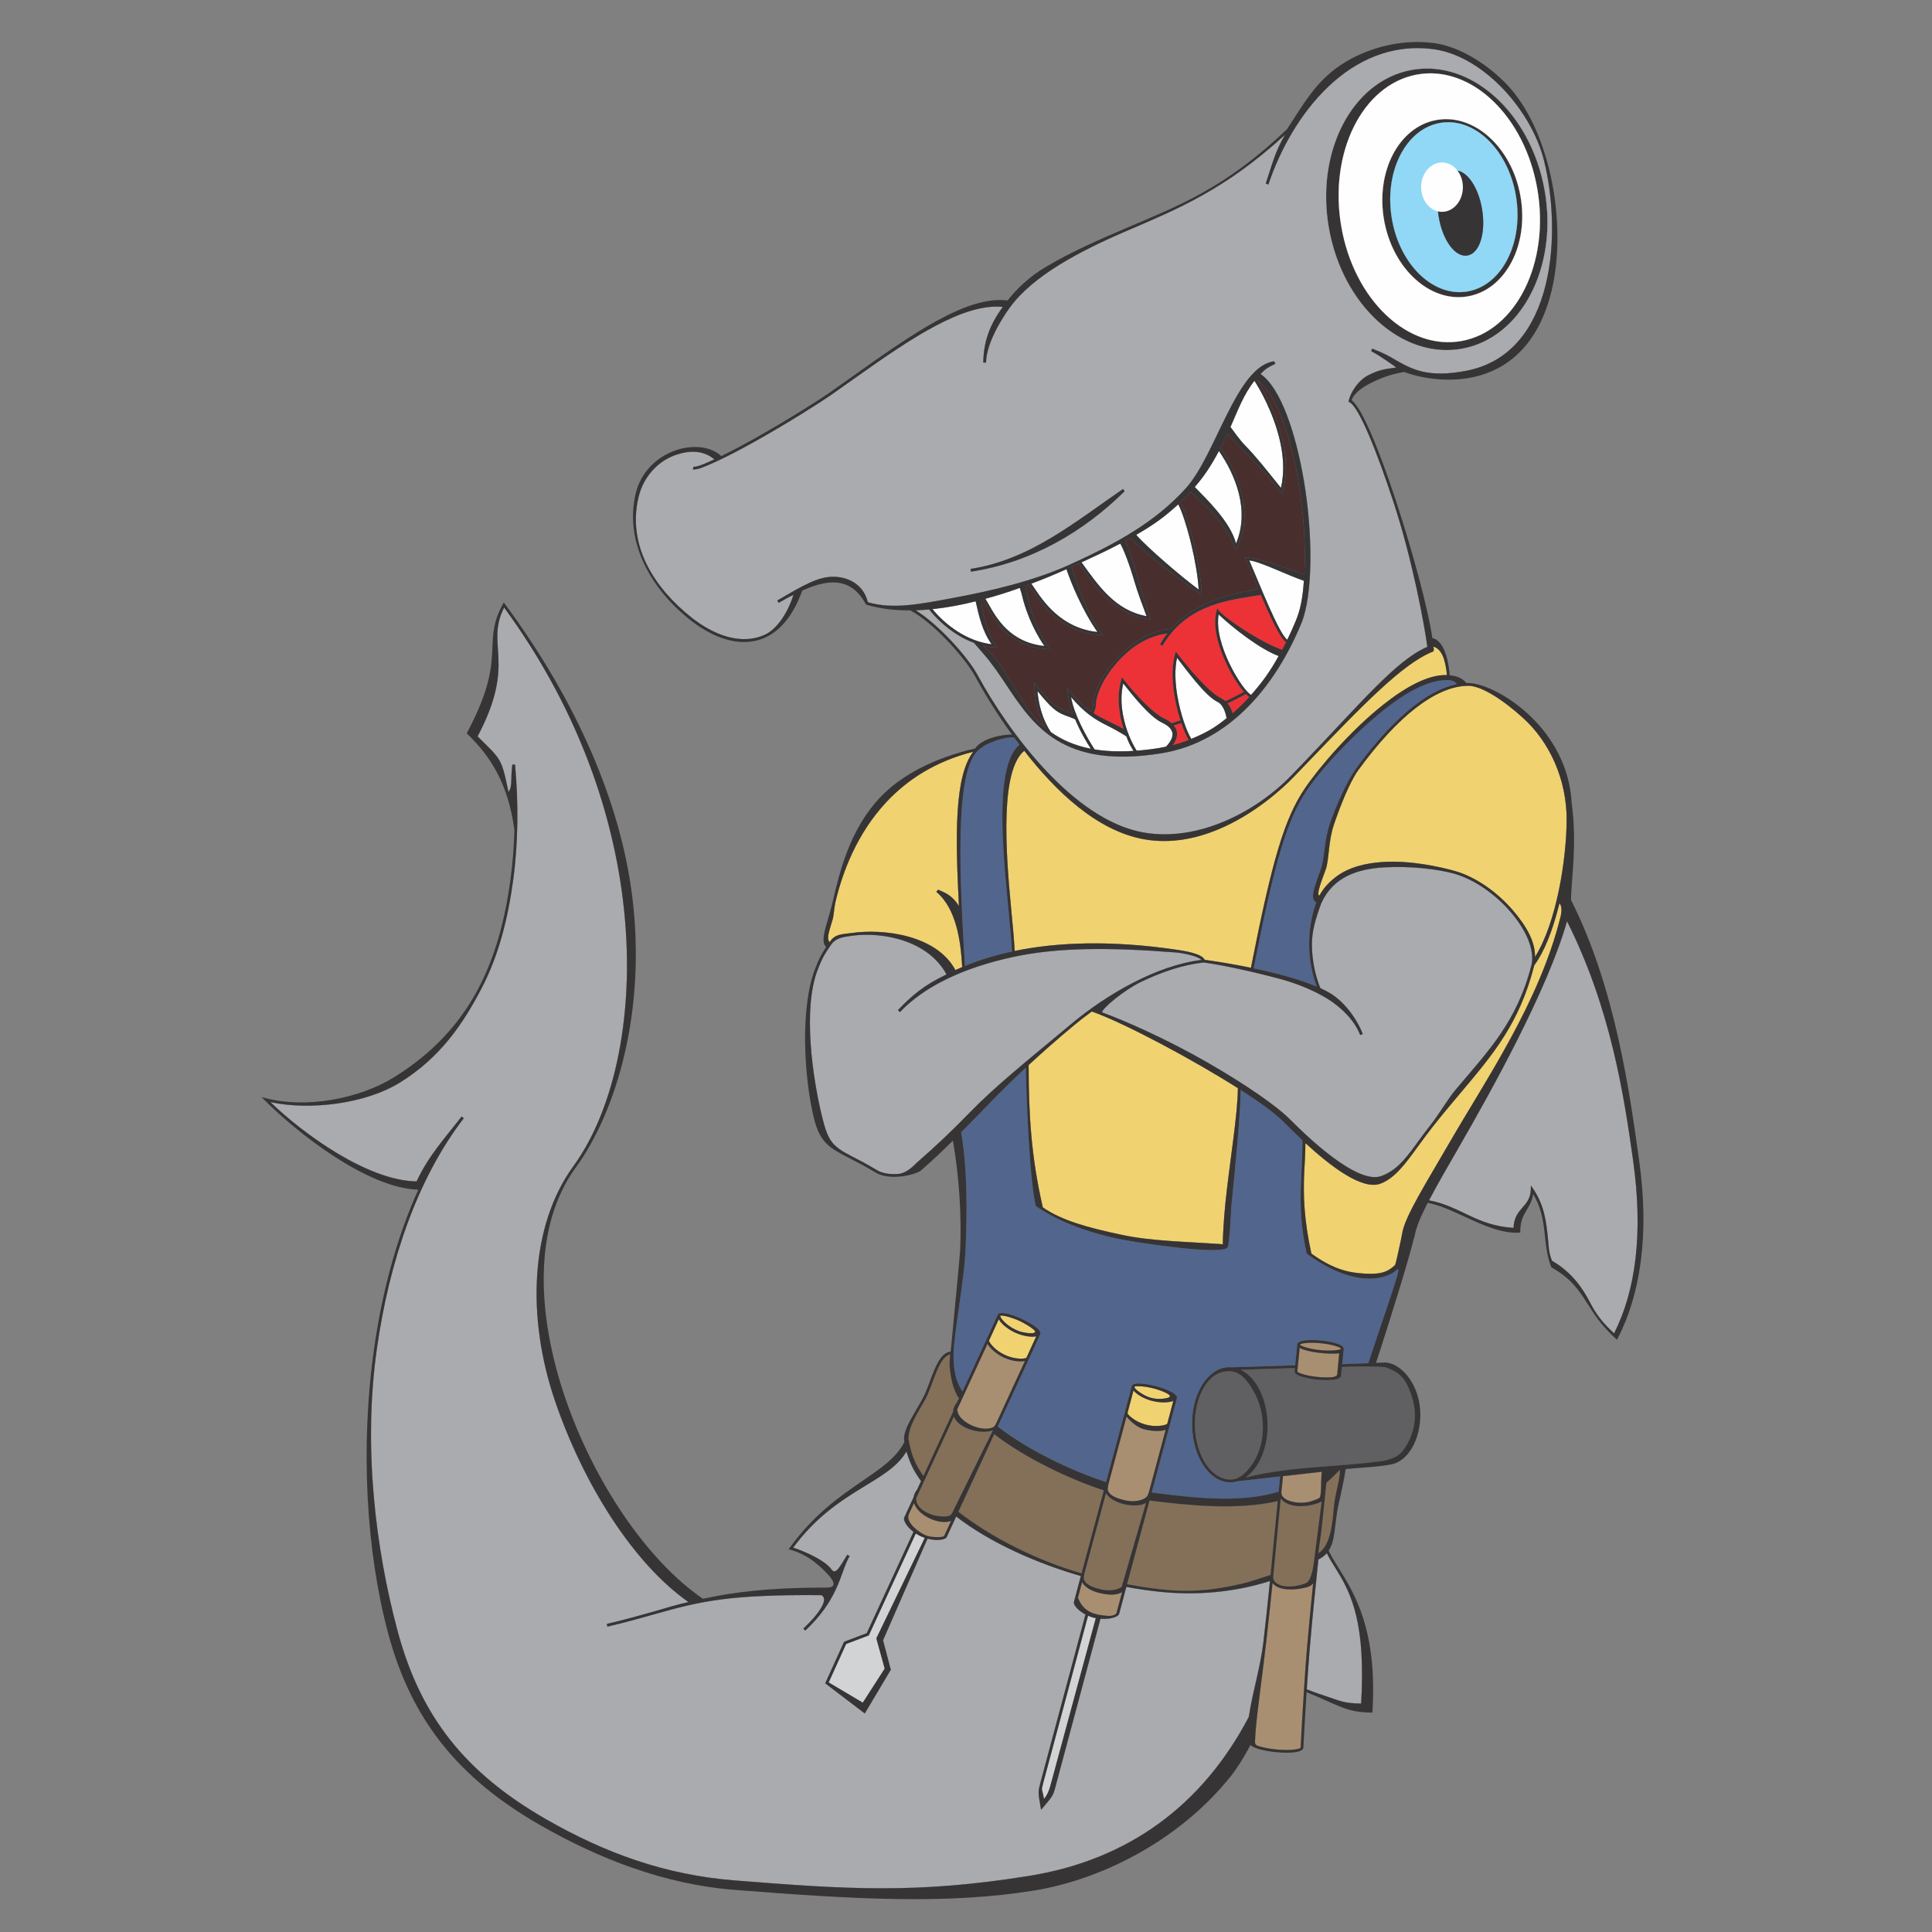 <?xml version="1.0" encoding="UTF-8"?>
<!DOCTYPE svg PUBLIC "-//W3C//DTD SVG 1.1//EN" "http://www.w3.org/Graphics/SVG/1.1/DTD/svg11.dtd">
<!-- Creator: CorelDRAW 2020 (64 Bit) -->
<svg xmlns="http://www.w3.org/2000/svg" xml:space="preserve" width="5000mm" height="5000mm" version="1.1" style="shape-rendering:geometricPrecision; text-rendering:geometricPrecision; image-rendering:optimizeQuality; fill-rule:evenodd; clip-rule:evenodd"
viewBox="0 0 500000 500000"
 xmlns:xlink="http://www.w3.org/1999/xlink"
 xmlns:xodm="http://www.corel.com/coreldraw/odm/2003">
 <rect x="0" y="0" width="500000" height="500000" fill="#808080" stroke="none"/>
 <defs>
  <style type="text/css">
   <![CDATA[
    .str2 {stroke:#373435;stroke-width:20;stroke-miterlimit:22.926}
    .str1 {stroke:#373435;stroke-width:20;stroke-miterlimit:22.926}
    .str0 {stroke:#373435;stroke-width:7.62;stroke-miterlimit:22.926}
    .fil11 {fill:#FEFEFE}
    .fil5 {fill:#D2D3D5}
    .fil2 {fill:#A9ABAE}
    .fil6 {fill:#606062}
    .fil0 {fill:#373435}
    .fil7 {fill:#A98F71}
    .fil4 {fill:#847059}
    .fil9 {fill:#ED3237}
    .fil8 {fill:#91D8F7}
    .fil10 {fill:#492E2E}
    .fil1 {fill:#52658C}
    .fil3 {fill:#F0D270}
    .fil12 {fill:#373435;fill-rule:nonzero}
   ]]>
  </style>
 </defs>
 <g id="Camada_x0020_1">
  <g id="_2254687597632">
   <path class="fil0" d="M365374.72 18097.54c15401.9,-2759.87 30781.87,11154.12 34352.06,31077.68 3570.1,19923.61 -6021.44,38312.3 -21423.43,41072.22 -15401.94,2759.88 -30781.87,-11154.11 -34352.06,-31077.68 -3570.15,-19923.61 6021.44,-38312.29 21423.43,-41072.22zm1231.76 1206.46c14024.56,-2636.92 28029.12,10657.07 31280.04,29692.88 3250.87,19035.82 -5482.96,36605.13 -19507.57,39242.05 -14024.56,2636.92 -28029.12,-10657.06 -31280.04,-29692.88 -3250.87,-19035.82 5482.96,-36605.13 19507.57,-39242.05z"/>
   <path class="fil0" d="M371761.88 31067.09c9736.04,-1744.61 19458.22,7050.88 21715.06,19645.21 2256.77,12594.37 -3806.36,24218.46 -13542.46,25963.1 -9736.07,1744.6 -19458.22,-7050.88 -21715.06,-19645.22 -2256.8,-12594.37 3806.36,-24218.45 13542.46,-25963.09zm778.63 762.64c8865.38,-1666.88 17718.13,6736.68 19773.14,18769.84 2054.98,12033.16 -3465.96,23139.3 -12331.37,24806.18 -8865.39,1666.88 -17718.13,-6736.68 -19773.14,-18769.84 -2054.98,-12033.16 3465.96,-23139.3 12331.37,-24806.18z"/>
   <g>
    <path class="fil1 str0" d="M255330.87 346600.45l0 0zm10979.3 5032.14l0 0zm24808.67 13852.09l0 0zm11674.67 3096.84l0 0zm18275.39 -86520.58c-53.69,6810.59 -1418.4,20360.31 -2382.92,29937.11 -66.04,655.72 -449.42,10430.53 -1058.3,10932.88 -2354.53,1940.98 -24279.47,-1491.89 -28099.76,-2302.25 -9142.51,-1939.24 -16422.18,-4993.04 -21350.55,-8440.84 -137.89,-96.49 -103.63,-46.27 -141.64,-206.21 -1641.84,-6905.07 -2489.27,-29527.78 -2539.86,-35685 -7449.24,6962.74 -10426.64,10399.98 -16760.84,16755.15 1710.55,9600.51 1547.18,21620.31 1131.75,30687.82 -305.48,6672.86 -2261.66,17219.12 -2979.09,24601.52 -168.06,1729.51 -142.25,3679.68 13.37,5239.67 202.7,2032.02 726.35,4395.28 2191.64,6525.49l6238.17 -13505.83 2906.44 -6343.68c222.41,-485.6 1075.95,-567.77 2275.88,-308.01 2267.71,490.85 5597.43,2016.3 7451.06,3413.91 980.35,739.16 1475.61,1439 1253.39,1923.99l-2906.91 6346.21 -8108.1 17558.66c8431.27,6523.66 19940.93,11735.21 28050.77,14372.04 1674.12,-6214.85 3196.94,-11863.72 4865.44,-18078.89l1788.31 -6744.71c357.14,-1346.87 4887.54,-383.42 6248.12,-1.08 1542.91,409.1 2907.05,918.91 3864.97,1412.3 1091.89,562.38 1698.9,1167.88 1562.28,1683.09l-1788.63 6747.33 -4743.75 17678.15c9628.01,1216.69 22683.16,2965.53 32862.42,-225.32 141.08,-1438.53 242.35,-2456.51 390.51,-3930.34l-11010.92 1238.33c-672.76,199.22 -1370.06,292.71 -2083.93,268.91 -2923.43,-96.86 -5481.93,-2107.25 -7223.54,-5123.56 -3457.04,-5987.33 -3403.12,-15592.48 908.63,-21175.22 1737.53,-2249.69 4004.26,-3561.5 6467.57,-3479.33 140.85,4.65 280.93,13.75 420.04,27.32l16411.52 -517.51 547.59 -5431.15c140.28,-1390.8 4756.71,-1146.72 6169.1,-988.46 1589.69,160.31 3016.82,447.91 4038.84,783.09 1167.41,382.82 1862.79,884.98 1809.29,1415.35l-397.18 3938.97 6767.37 -274.69c3407.48,-10383.88 5928.57,-17319.17 7443.41,-22529.08 260.89,-897.37 691.63,-2392.03 -244.41,-1500.67 -490.34,466.96 -1267.05,940.83 -2274.52,1337.3 -1405.12,553.04 -3305.92,935.71 -5679.46,787.36 -3819.44,-238.69 -8878.05,-1853.31 -15082.58,-6360.43 -133.23,-96.82 -100.05,-46.08 -136.1,-208.98 -1940.08,-8764.95 -1633.43,-14891.05 -1321.29,-21125.71 34.21,-683.22 326.31,-8004.1 222.17,-8101.43 -1936.05,-1808.87 -3561.6,-3436.3 -4644.44,-4520.17l-269.3 -269.53 -0.7 0.71c-2194.31,-2194.59 -6201.24,-5102.3 -11071.33,-8234.58z"/>
    <path class="fil1 str0" d="M324438.13 250610.49c5326.03,1119.12 11616.25,2711.58 16347.7,4720.66 -2537.14,-6799.94 -2685.44,-14682.16 -132.44,-21831.65 -840.44,-356.72 -992.73,-1289.05 -741.56,-2643.77 287.88,-1552.76 1198.01,-3926.67 1961.02,-6068.42 934.35,-2622.7 765.21,-7150.75 2312.58,-11678.2 1450.68,-4244.68 4346.8,-10901.06 6822.32,-14295.35 6378.17,-8745.28 15668.75,-19059.37 24997.66,-21499.37 871.23,-227.85 774.23,-202.51 1023.01,-269.85 -395.87,-611.61 -1108.7,-1051.87 -2612.7,-1039.76 -4644.02,37.45 -10158.1,2894.05 -15949.54,7480.91 -8413.05,6663.14 -16544.66,15561.74 -20209.79,20998.43 -2580.04,3827.18 -4654.02,8342.52 -6778.97,15436.67 -2115.51,7062.52 -4280.07,16675.56 -7039.29,30689.7z"/>
    <path class="fil1 str0" d="M260961.9 235092.11c-1515.59,-15730.22 -3570.28,-37067.26 2891.85,-42369.58 -484.94,-631.79 -962.18,-1266.11 -1431.5,-1901.65l-8.11 51.3c-1400.52,-224.52 -3838.64,435.8 -5835.89,1243.76 -1590.59,643.48 -2180.93,990.06 -3428.69,2085.25 -6334.34,5560.06 -4657.63,34594.83 -3469.38,55171.58l35.81 620.39c3584.5,-1472.56 7777,-2792.69 12181.15,-3730.46 -148.25,-3002.75 -521.5,-6876.25 -935.24,-11170.59z"/>
   </g>
   <g>
    <path class="fil2 str1" d="M251176.3 147240.8c15418.74,-2335.38 27314.27,-12365.4 39465.06,-20679.01l396.01 580.25c-10631.17,10489.62 -24167.92,18433.32 -39756.61,20794.47l-104.46 -695.71zm25850.49 -1181.96c12058.8,-5488.78 21875.66,-10906.46 29826.97,-19640.15 7902.96,-8680.65 13066.5,-31605.79 22899.6,-32910.05l302.52 632.44c-1809.9,865.69 -2557.65,1270.61 -3831.6,2660.06 5236.9,3585.53 9127.68,15369.6 11197.72,27511.15 2364.15,13866.77 2381.8,29658.24 -640.38,36994.18 -6603.3,16028.76 -18508.07,30741.33 -36125.21,33615.39 -25731.57,4197.8 -33274.2,-7244.1 -40265.85,-17735.68 -1855.42,-2784.24 -3698.31,-5549.61 -5875.73,-7997.44l-2444.36 -2829.8c-1341.15,-491.37 -2591.91,-1101.71 -3743.45,-1776.77 -3823.76,-2241.52 -6552.15,-5198.09 -7855.75,-6862.87 -1185.86,109.82 -2358.29,185 -3514.53,222.83 5580.29,3417.19 13283.09,11693.91 16086.19,16859.57 7818.16,14407.8 24660.28,37422.53 42863.87,40648.67 13972.27,2476.27 29037.16,-5138.58 38398.32,-14870.83l3177.93 -3307.37c14558.97,-15160.2 23990.34,-26566.71 31925.49,-29858.08 -732.17,-5478.22 -3776.54,-22309.07 -8787.61,-37547.65 -4296.12,-13064.4 -8921.32,-24570.12 -11377.97,-25792.96l-247.38 -123.14 61.76 -270.09c461.24,-2017.01 2366.64,-5193.49 5057.58,-6564.44 3080.89,-1569.56 4542.88,-1585.01 7268.92,-2006.21 -3.52,-1.64 -4344.93,-3172.97 -6492.82,-4207.8 104.94,-213.02 94,-726.58 314.77,-639.06 3432.4,1361.05 4029.41,1797.04 5799.65,2807.61 4317.05,2464.54 8453.74,4826.11 18487.05,2892.83 23330.15,-4494.73 24649.76,-36368.22 20092,-54441.48 -1730.77,-6862.97 -5915.24,-13862.6 -11312.37,-19267.05 -5089.11,-5096.06 -11249.47,-8766.91 -17434.66,-9553.76 -21613.65,-2749.6 -36619.5,17188.84 -42586.78,35043.4l-665.49 -222.73c1501.52,-4492.67 2401.47,-8302.3 5022.9,-12701.06 -15525.14,14299.3 -28027.49,19342.23 -41179.51,24993.96 -11885.11,5107.32 -24096.25,11499.52 -30092.78,19772.91 -2999.55,4138.53 -6090.95,9882.14 -6155.53,14239.09l-701.24 -8.26c77.67,-5241.13 1584.91,-9719.01 5068.79,-14393.77 -10213.85,-1036.52 -23712.22,8059.47 -38226.55,18371.27 -2084.73,1481.15 -4175.79,2966.75 -6335.8,4475.26 -2613.17,1824.96 -10927.9,7107.24 -19210.3,11752.95 -5281.86,2962.71 -10559.03,5671.72 -14357.59,7073.69 -464.9,171.58 -1595.42,519.34 -2129.12,341.05l222.74 -665.48c820.54,274.03 4428.93,-1441.68 5381.35,-1895.22 -2801.32,-2337.83 -6206.64,-2382.18 -9735.15,-1243.72 -4921.67,1588 -8679.44,5795.94 -9922.46,11078.88 -3008.66,12786.85 4412,23696.68 13648.93,31044.97 5865.35,4666.03 13032.48,7362.31 19190.87,4452.02 2883.97,-1362.88 5756.71,-5390.08 7284.18,-10274.81 -1717.49,816.93 -2102.98,1097.81 -3839.1,2081.35l-346.45 -610.48c4441.28,-2516.03 9122.33,-5594.85 13186.84,-6064.11 4107.97,-474.29 8993.55,1335.89 10236.24,6520.93 6502.63,1927.37 13731.61,436.56 21832.86,-1063.78 9994.07,-1850.87 21050.62,-4394.91 30597.48,-8740.36zm101276.56 -55811.4c-15401.94,2759.88 -30781.87,-11154.11 -34352.06,-31077.68 -3570.15,-19923.61 6021.44,-38312.29 21423.43,-41072.22 15401.9,-2759.87 30781.87,11154.12 34352.06,31077.68 3570.1,19923.61 -6021.44,38312.3 -21423.43,41072.22z"/>
    <path class="fil2 str1" d="M262251.89 247642.05c-13362.12,2889.64 -23165.04,7787.65 -29349.86,14272.97l-508.73 -483.96c3597.55,-3772.32 6659.24,-6418.86 12574.86,-9243.41 -4724.98,-8763.67 -16445.97,-11187.67 -24769.35,-9982.24 -2030.75,294.07 -3899.92,564.72 -5025.56,2157.14 -2182.07,3086.94 -2625.42,4238.11 -3506.56,6458.71 -4026.36,10147.34 -1350.58,28351.78 1098.76,38259.35 1508.17,6100.76 2503.44,7529.63 7588.52,10136.84 1833.17,939.93 4005.19,2053.61 6598.89,3624.44 1408.77,853.21 3329.34,1093.92 5185.6,1007.8 2634.34,-122.26 4416.69,-2317.27 5121.59,-2930.75 5177.21,-4505.72 9220.41,-8364.02 13765.13,-13045.63 6457.11,-6651.59 14481.9,-13093.26 26411.83,-23022.71 8872.52,-7384.7 21760.88,-14982.14 33528.85,-16413.96 -952.7,-1065.24 -5053.87,-1821.02 -6577.72,-1941.26 -17465.32,-1378.18 -30820.92,-1300.37 -42136.25,1146.67z"/>
    <path class="fil2 str1" d="M295179.5 254162.84c-4189.21,2029.35 -10036.92,6843.21 -9964.59,7842.52 5999.48,2187.32 16879.52,7000.71 27330.51,13010.47 9313.71,5355.83 17598.27,10983.33 21272.22,14657.76 4233.56,4259.32 17459.22,17105.77 23744.13,14667.94 3513.74,-1362.88 5624.88,-3648.05 8882.84,-8131.71 1135.97,-1563.41 2350.22,-3234.49 3709.25,-4958.74 2552.16,-3238.1 4386.08,-6645.25 6710.16,-9400.77 8455.01,-10024.76 15793.39,-17492.86 19531.88,-32263.39 777.18,-3956.71 -1544.55,-9025.55 -5374.69,-13501.33 -3943.11,-4607.78 -9472.48,-8567.22 -14874.91,-10043.72 -3842.95,-1050.27 -10889.47,-1975 -17873.05,-1576.27 -6909.24,394.45 -13263.25,2450.22 -16337.75,9303.38 -1396.29,3770.82 -2472.09,7225.65 -2422.39,10878.44 54.48,4002.71 864.42,7798.87 2181.4,11083.72 953.41,435.66 1823.74,886.95 2590.69,1353.26 3468.68,2108.94 6759.82,6310.03 8390.81,10516.79l-654.5 252.96c-1570.41,-4050.58 -5260.6,-7428.45 -8595.9,-9456.24 -2975.01,-1808.73 -7266.29,-3769.56 -12249.53,-5092.17 -7030.23,-1865.89 -14619.41,-3539.87 -19683.37,-4222.62 -5317.34,576.31 -10924.48,2469.32 -16313.21,5079.72z"/>
    <path class="fil2 str1" d="M405541.69 238399.06c-4979.86,17592.27 -19181.68,43250.58 -28343.01,59112.44 -2872.84,4974.04 -5433.77,9408.19 -7375.55,13142.4 8333.42,1579.65 12066.55,6497.7 21896.04,7133.48 138.72,-5204.61 4296.96,-5292.04 4453.76,-9871.35l37.21 -1087.01 604.9 902.76c2858.9,4266.41 3306.9,8342.9 3738.9,12274.36 281.54,2562.49 141.97,3861.49 1085.57,6281.54 5261.02,3033.49 8011.09,7244.94 9897.16,10871.87 1410.14,2711.82 2866.17,4851.03 6192.98,7931.17 5609.62,-11151.06 7582.51,-25921.5 4912.23,-44858.1 -2367.44,-16788.71 -5769.9,-39278.19 -17100.19,-61833.56z"/>
    <path class="fil2 str1" d="M244997.35 397788.48l0 0zm83677.72 11367.65c-9264.57,2951.59 -19128.03,3793.91 -28837.14,2755.13 -2716.51,-290.64 -5509.71,-704.34 -8340.36,-1232.74l-1879.68 7004.94c-135.21,502.16 -1252.5,1046 -2790.43,1215.42 -614.89,67.77 -1305.06,84.29 -2030.71,23.89l-11618.5 43366.26c-647.93,2416.25 -715.74,2496.08 -3162.5,5376.24l-580.25 682.89 -152.76 -879.16c-630.71,-3629.6 -650.05,-3741.11 -11.27,-6122.96l11663.84 -43532.44c-660.42,-344.76 -1227.63,-735.27 -1682.63,-1121 -949.22,-804.72 -1430.31,-1651.69 -1310.17,-2104.86 593.72,-2239.13 1189.23,-4477.93 1786.24,-6716.45 -11269,-3270.91 -23263.84,-8468.38 -32272.07,-15408.65l-2459.9 5325.55c-217.94,472.04 -1410.79,818.44 -2954.54,724.67 -617.62,-37.55 -1300.84,-138.45 -2006.17,-321.25l-11514.02 26309.81 2009.63 7625.93 -6726.91 11299.79 -10230.09 -7789.91 4875.06 -10739.9 5868.12 -2221.29 12101.42 -26232.61c-433.17,-330.44 -813.03,-676.65 -1135.68,-1017.7 -1031.64,-1090.58 -1481.85,-2198.63 -1266.58,-2668.55l2425.07 -5259.61c100.06,-647.32 397.6,-1327.4 937.5,-2029.87l995.31 -2155.03c-2033.2,-2866.6 -2823.94,-4603.75 -3789.08,-7683.46 -4853.94,8338.86 -18171.58,9760.77 -29330.2,24921.02 1081.49,240.52 7992.37,2870.02 9902.33,5583.82 1084.57,1540.98 2060.46,-396.53 4120.92,-3770.82l599.5 365.68c-687.78,1126.3 -1190.74,2512.22 -1768.69,4104.78 -511.08,1408.36 -1080.03,2975.48 -1885.88,4677.16l-0.61 77.81 -36.05 -0.33c-1466.26,3076.1 -3712.71,6589.08 -7793.09,10399.42l-478.51 -514.28c3863.04,-3607.35 6803.74,-7700.97 4613.84,-8659.72 -23514.64,-197.06 -31072.05,1521.6 -42815.33,4843.38 -3859.33,1091.67 -7859.84,2223.41 -12515.49,3298.23l-156.75 -684.73c4635.29,-1070.12 8629.4,-2200.04 12482.54,-3289.96 3795.55,-1073.6 4669.18,-1459.47 8674.84,-2362.94 -14353.74,-10059.68 -27210.32,-30581.29 -34537.39,-52014.11 -7390.34,-21617.73 -6538.77,-45309.49 4758.81,-60826.41 10516.79,-14443.18 16442.5,-39935.92 12752.17,-69292.69 -2995.9,-23832.55 -12334.48,-50200.69 -30701.16,-75261.9 -5018.29,9759.89 3353.51,13996.31 -6879.3,33357.13 6129.35,6032.76 6185.76,5557.39 7989.93,14399.91 1114.47,-1409.1 516.57,-3259.36 1010.14,-7072l698.43 -60.54c881.56,9809.45 845.79,20076.8 -474.66,29820.26 -1335.99,9857.78 -3675.27,19519.02 -8323.18,28354.64 -4652.99,8845.38 -10436.02,17601.51 -21013.59,24144.08 -8845.85,5471.41 -23142.43,7270.47 -33505.94,5045.14 8274.66,8037.32 25097.81,20375.42 37849.65,20537.28 3069.43,-6646.38 7446.84,-11343.71 11643.56,-16785.89l555.47 428.95c-12047.02,15622.19 -19290.46,37096.17 -22490.83,59606.9 -3625.67,25501.8 -322.09,51826.91 5326.77,72980.4 5947.39,22271.48 17553.59,36864.65 38556.57,48896.24 15149.03,8678.17 30737.52,14351.2 48548.77,15767.21 29282.61,2327.97 47189.73,3532.27 76359.33,-1156.39 25759.92,-4140.59 44900.68,-18322.6 56875.43,-41152.7 961.76,-6427.83 3038.18,-12963.45 3785.65,-19416.15 637.27,-5501.5 1182.57,-10677.39 1691.25,-15760.96z"/>
    <path class="fil2 str1" d="M341184.56 403616.94c-795.06,7606.36 -1562.1,15223.14 -2219.47,22880.42 -244.27,2845.99 -516.57,6700.35 -775.21,10704.13 2237.3,904.69 4255.81,1540.42 5854.05,2080.27 2650.9,895.4 3932.21,1557.79 8234.39,1606.97 1185.1,-20561.55 -2409.12,-28269.42 -6430.36,-34701.04 -960.63,-1536.48 -1819.33,-2909.92 -2462.19,-4239.24 -681.54,781.07 -1304.92,1146.43 -2201.21,1668.49z"/>
   </g>
   <g>
    <path class="fil3 str2" d="M249029.1 250280.19c-381.87,-6604.57 -1449.27,-15073.66 -6697.02,-19477.02l451.01 -538.96c2627.63,1073.27 3791.57,1829 5400.27,4220.66 -965.33,-18473.49 -1158.35,-33566.44 3704.18,-39939.82 -9826.15,2460.83 -17086.72,7259.3 -22441,12966.17 -7698.11,8204.87 -11464.66,18292.66 -13254.51,26013.67 -367.94,1587.35 -343.96,3180.76 -746.49,4548.42 -924.17,3139.98 -1613.3,4795.71 -736.44,5760.56 119.11,-172.24 57.63,-72.69 188.57,-257.93 1330.59,-1882.31 3112.14,-1763.16 5340.75,-2086.32 8560.28,-1241.33 22184.57,547.78 27020.26,9575.82 578.89,-267.98 1169.1,-529.76 1770.42,-785.25z"/>
    <path class="fil3 str2" d="M265076.58 194289.13c-6155.1,5073.77 -4915.79,25173.19 -3416.25,40737 409.61,4251.58 779.66,8091.95 932.19,11090 11261.96,-2328.58 25145.68,-2774.61 41897.36,-316.45 1761.51,258.44 6574.49,958.42 7276.43,2612.13 3226.24,439.18 7505.23,1133.86 11983.2,2055.49 2762.6,-14030.75 4931.62,-23661.16 7054.17,-30747.28 2147.75,-7170.28 4249.99,-11743.06 6869.73,-15629.09 3690.85,-5474.84 11881.45,-15031.33 20358.29,-21745.01 5759.57,-4561.61 11666.32,-7817.27 16429.54,-7624.33 -57.02,-1003.01 -272.67,-2575.77 -742.68,-4108.96 -427.12,-1393.81 -1260.01,-2842.29 -2756.13,-3299.96 113.9,556.93 100.2,934.26 22.58,1252.31l-222.74 88.89c-7820.74,3122.18 -18136.43,13863.87 -32773.2,29105.07l-3177.94 3307.37c-2874.67,2988.62 -10147.54,9663.68 -19507.15,13570.55 -5785.38,2414.94 -12368.03,3774.11 -19207.77,2561.97 -12316.32,-2182.76 -23044.3,-12639.95 -31019.63,-22909.7z"/>
    <path class="fil3 str2" d="M351574.21 199226.29c-2420.47,3318.78 -4930.67,9984.12 -6350.76,14139.3 -1531.65,4481.55 -1187.97,8988.67 -2160.1,11717.53 -832.84,2337.91 -2589.99,6612.82 -1595.19,6695.47 878.13,-1609.69 2080.97,-3115.71 4062.55,-4675.37 3443.99,-2710.7 7998.09,-3760.22 12579.88,-4021.81 7078.38,-404.17 14333.18,1221.71 18219.96,2284 5540.92,1514.37 11198.89,5560.02 15224.17,10263.73 3527.76,4122.43 5811.05,8144.66 5687.53,12064.25 5674.82,-9001.48 8156.67,-25486.63 8211.54,-35422.23 57.86,-10479.67 -4387.03,-20204.73 -11226.86,-26420.52 -5359.67,-4870.7 -10847.94,-8336.84 -14205.76,-8384.52l-650.19 28.81c-3890.91,172.52 -8313.65,2084.12 -13105.41,5819.09 -4614.08,3596.51 -9559.35,8875.79 -14691.36,15912.27z"/>
    <path class="fil3 str2" d="M357318.06 306299.82c-4827.8,1872.6 -13273.1,-4780.12 -19339.84,-10360.79 -54.06,-49.7 -152.62,-0.8 -154.21,74.24 0,2499.7 -172.75,4857.09 -290.27,7205.71 -308.2,6158.07 -43.27,12614.19 1843.64,21214.17 6030.46,4357.23 10104.88,4957.8 13787.94,5187.91 2258.51,141.07 3995.71,-1.97 5320.43,-523.33 1230.77,-484.33 1936.76,-1133.72 2579.24,-1723.97 164.64,-151.21 1687.46,-7233.4 1802.72,-8040.23 629.67,-4408.2 6360.67,-13388.98 12295.24,-23664.07 9272.18,-16053.86 23212.78,-36231.33 28687.95,-58315.93 121.83,-491.55 661.21,-2585.81 -279.57,-3601.49 -166.84,814.86 -182.42,756.2 -356.34,1422.39 -1505.84,5768.11 -3528.94,11080.71 -6151.31,14638.09 -3781.1,14892.74 -10539.08,22905.99 -19042.58,32988.2 -2314.03,2743.63 -4758.1,5641.49 -7314.49,8884.85 -1353.07,1716.69 -2561.87,3380.31 -3692.82,4936.78 -3325.02,4576.01 -5986.53,8238.7 -9695.73,9677.47z"/>
    <path class="fil3 str2" d="M317149.41 311277.43c985.03,-9780.58 3225.95,-23057.16 3219.61,-29664.4 -11109.81,-7075.89 -29299.13,-16869.48 -37810.88,-19848.9 -1643.81,1189.66 -3208.78,2406.77 -4672.93,3625.43 -4495.02,3741.25 -8320.37,7128.93 -11688.76,10254.63 24.27,13229.88 719.36,23946.17 3673.35,36827.54 4853,3364.58 11382.15,5192.08 20362.65,7096.97 7868.05,1668.87 16138.85,1730.39 26240.68,2456.65 -13.94,-1699.33 209.26,-6110.43 676.28,-10747.92z"/>
   </g>
   <g>
    <path class="fil4 str2" d="M246657.68 365378.66c23.98,-760.1 325.32,-1572.62 984.66,-2420.05l557.16 -1062.38c-1670.32,-2342.24 -2175.53,-5743.71 -2400.43,-7998.37 -98.6,-988.42 1.22,-2212.52 131.78,-3383.88 -3062.2,543.37 -4538.89,8145.18 -6475.17,11644.78 -598.23,1081.2 -1146.53,2025.64 -1659.3,2908.93 -2041.13,3515.89 -3026.63,6131.27 -2541.6,8154.66 787.27,3747.82 1587.44,5673.92 3726.75,8776.77l7676.15 -16620.46z"/>
    <path class="fil4 str2" d="M246865.06 366605.2l-7487.95 16213.01c-1420.83,3076.52 -353.76,766.01 -643.14,1392.63l-1604.34 3473.65c-314.58,2503.49 3024.01,4450.9 6057.07,4727.61 2882.08,262.95 2980.69,-234.71 3739.14,-1877.25l10061.89 -20388.32c-2991.63,1167.69 -8924.75,-362.22 -10122.67,-3541.33z"/>
    <path class="fil4 str2" d="M257297 371152.78l-9282.03 20100.82c8952.72,6932.8 20673.57,12682.47 31894.52,15940.24 1992.17,-7466.12 3757.96,-14029.63 5767.92,-21491.9 -8152.02,-2649.27 -19905.68,-8015.55 -28380.41,-14549.16z"/>
    <path class="fil4 str2" d="M286233.54 386396.56l-5557.06 20703.7c-26.05,97.1 -222.12,1189.85 -213.44,1289.15 159.7,1826.37 2830.79,2559.58 4518.2,2956.94 1347.53,317.31 3042.16,326.13 4340.93,-154.59 1360.72,-503.71 890.99,-579.78 1338.01,-1754.61l5946.26 -20509.41c-1347.01,861.71 -3725.72,819.94 -5689.59,357.43 -1721.95,-405.53 -3884.02,-1401.92 -4683.31,-2888.61z"/>
    <path class="fil4 str2" d="M297495.6 388326.32l-5766.38 21489 -49.13 183.13c12650.88,2354.39 19446.98,2268.18 30006.38,-203.36 2402.4,-562.28 3571.27,-1086.87 7140.28,-2184.17l1847.17 -19122.83c-10705.22,2437.51 -23512.02,1060.22 -33178.32,-161.77z"/>
    <path class="fil4 str2" d="M331444.38 387803.93l-1932.24 20019.21c-58.67,608.65 97.05,1218.9 535.39,1641.61 1889.44,1821.91 6017.83,1092.41 7936.33,256.24 1364.47,-594.71 1937.69,-4031.19 2216.97,-6680.74l1867.39 -14500.95c-578.61,374.6 -1426.56,642.2 -2368.14,873.34 -2568.82,630.66 -6371.04,720.48 -8255.7,-1608.71z"/>
    <path class="fil4 str2" d="M342898.01 387352.88c-294.16,2820.51 -591.85,5633.32 -889.48,8446 -245.12,2316.52 -583.4,3856.94 -826.27,6174.3 3451.08,-2050.14 3725.06,-8898.37 4072.35,-12387.23 302.56,-3039.26 1650.05,-7172.24 1530.19,-9221.68 -1032.58,983.4 -2204.97,2265.18 -3521.99,3355.06 -203.26,2004.99 -155.77,1629.12 -363.77,3623.64l-1.03 9.91z"/>
   </g>
   <g>
    <path class="fil5 str2" d="M228971.03 431837.74l-2163.85 -7825.86 12547.78 -26021.04c-841.38,-278.86 -1620.95,-654.92 -2352.42,-1134.56l-12166.93 26374.67 -5865.59 2220.36 -4524.07 9966.66 8846.05 5243.66 5679.03 -8823.89z"/>
    <path class="fil5 str2" d="M281580.56 418121.61l-11629.9 43405.96c-562.23,2096.55 -269.81,1170.46 231.23,4073.62 346.91,-410.83 1124.94,-1425.02 1696.32,-3555.78l11732.83 -43288.92c-874.66,-131.92 -1225.24,-285.15 -2030.48,-634.88z"/>
    <path class="fil6 str2" d="M311592.44 378135.8c1622.5,2810.04 3974.12,4685.97 6637.74,4774.3 2224.07,74.15 3824.23,-1321.16 5424.49,-3393.21 4136.88,-5356.39 4077.7,-13753.63 763.14,-19494.1 -1622.41,-2810 -3415.22,-5058.57 -6078.89,-5146.84 -2224.06,-74.15 -4289.74,793.41 -5890.13,2865.56 -4136.93,5356.53 -4170.91,14653.77 -856.35,20394.29z"/>
    <path class="fil6 str2" d="M325584.33 358956.79c3457.04,5987.33 3403.21,15592.53 -908.54,21175.32 -720.15,932.42 -1531.31,1703.59 -2409.63,2281.22 12048.72,-3086.84 24051.02,-2618.57 36204.06,-4408.38 967.72,-361.74 3087.27,-632.58 4571.42,-2554.32 1740.01,-2252.92 3013.86,-5285.99 3127.3,-8689.48 93.67,-2811.31 -688.53,-5774.91 -2083.51,-8530.33 -1159.99,-2291.27 -2817.23,-3453.76 -5622.25,-4426.64 -3597.97,-257.46 -7373.67,-192.32 -11174.2,-38.11l-231.89 2299.58c-141.4,1402.87 -4751.3,1130.76 -6168.34,988.46 -1416.57,-142.24 -5989.91,-798.9 -5848.83,-2198.44l81.51 -808.48 -14068.62 443.64c1781.83,831.43 3340.27,2402.83 4531.52,4465.96z"/>
   </g>
   <g>
    <path class="fil7 str2" d="M244359.37 397494.22l1800.13 -3898.24c-3035.74,1176.23 -8606.22,-1348.56 -9612.89,-4649.09l-1318.96 2855.76c-771.87,1671.5 1127.34,3450.56 2348.91,4349.34 1627.33,1197.3 2446.84,1534.6 4506.88,1659.62 1234.99,75.05 2225.9,-89.64 2275.93,-317.39z"/>
    <path class="fil7 str2" d="M247723.06 364747.43c48.24,2887.86 5017.31,5385.39 8146.63,4960.11 396.05,-53.83 759.11,-162.62 1086.22,-307.17 504.37,-222.87 767.79,-847.43 812.52,-944.35l7498.93 -16239.56c-1563.42,342.78 -3770.12,-118.08 -5433.92,-880.29 -1700.45,-779.01 -3517.34,-2193.33 -4267.58,-3569.96l-5828 12618.79c-809.52,1752.69 -580.21,1256.35 -762.73,1651.46l-1252.07 2710.97z"/>
    <path class="fil7 str2" d="M291548.77 366593.7l-4681.98 17443.54c-27.6,102.73 -221.89,1273.52 -203.07,1403.38 252.91,1747.81 2852.05,2459.99 4505.71,2849.38 1497.99,352.73 3024.9,278.72 4158.52,-98.37 752.44,-250.33 1339.6,-624.7 1662.3,-1073.97 61.57,-85.74 375.07,-1017.89 384.6,-1053.37l4310.99 -16065.88c-1481.28,601.52 -3887.11,339.13 -5651.81,-128.73 -1752.46,-464.62 -3492.38,-2022.54 -4485.26,-3275.98z"/>
    <path class="fil7 str2" d="M290417.22 411993.53c-1486.73,1017.99 -3894.96,732.97 -5859.3,270.37 -1722.37,-405.62 -3713.38,-1324.3 -4512.8,-2811.4l-1081.34 4036.92c1475.79,3751.15 4126.6,4436.02 7786.71,4711.03 1253.53,94.19 2121.43,-445.09 2188.21,-697.11l1478.52 -5509.81z"/>
    <path class="fil7 str2" d="M329323.71 409721.97c-496.35,4946.03 -1043.47,9969.81 -1641.46,15274.9 -1007.15,8934.98 -2678.69,20266.68 -2839.57,24709.65 -43.83,1211.15 -292.57,1811.54 780.28,2163.38 1152.48,377.99 2766.77,702.75 4570.05,885.12 0.14,-1.45 7.18,0.61 8.87,0.89 1807.04,182.14 3457.18,186.37 4664.11,45.76 1045.34,-121.69 1706.04,-303.08 1738.75,-515.68 195.37,-3786.07 514.13,-9371.48 857.1,-14712.38 268.59,-4183.95 551.77,-8218.95 802.01,-11133.98 475.83,-5542.99 1012.96,-11096.53 1578.06,-16654.72 -111.18,123.33 -232.64,239.68 -363.11,347.38 -678.15,559.84 -1198.48,622.87 -1995.89,805.86 -2548.5,584.81 -6412.29,818.9 -8159.2,-1216.18z"/>
    <path class="fil7 str2" d="M331900.55 387247.19c1187.36,1585 4659.98,1978.61 6897.8,1437.83 300.5,-72.61 2493.82,-710.31 2800.89,-1163.61 467.43,-1447.59 175.05,-3519.88 490.15,-6630.33l-10072.92 1132.82c-133.98,1331.43 -215.27,2648.27 -391.54,3936.63 -66.64,487.05 64.67,1005.07 275.62,1286.66z"/>
    <path class="fil7 str2" d="M337066.59 355602.86c1751.47,574.39 4473.09,916.94 6612.36,871.7 425.94,-8.96 2318.81,38.02 2400.33,-819.09l517.04 -5434.85c-2220.68,348.37 -8329.7,-200.59 -10239.8,-1427.22l-618.18 6130.98c-15.76,156.7 493.02,404.59 1328.25,678.48z"/>
    <path class="fil7 str2" d="M337766.71 348659.08c980.67,321.62 2355.23,597.99 3890.87,752.82 1.12,0 6.43,-0.84 6.28,0.66 1533.85,154.21 2934.09,157.69 3958.22,38.39 1868.84,-217.62 1905.87,-486.87 108.69,-1076.23 -978.46,-320.91 -2349.13,-596.87 -3880.68,-751.88 -1544.97,-154.5 -2939.25,-160.65 -3974.6,-40.08 -1869.17,217.62 -1906.2,486.82 -108.78,1076.32z"/>
   </g>
   <g>
    <path class="fil3 str2" d="M255967.87 346894.23l0 0zm9705.4 4444.61l2519.02 -5498.11c-1564.02,302.47 -3835.3,-223.16 -5491.97,-982.18 -1643.48,-752.96 -3453.89,-2083.46 -4220.65,-3446.81l-2511.24 5482.78c-89.64,193.68 278.58,793.37 925.48,1494.66 1653.71,1792.72 4179.59,3021.61 6667.69,3215.53 1151.41,89.73 2001.75,-29.85 2111.67,-265.87z"/>
    <path class="fil3 str2" d="M291797.37 365666.02l0 0zm10317.66 2734.16l0 0zm-8772.22 -8563.1l-1545.07 5829.03c-55.19,205.56 406.24,733.21 1165.35,1316.65l-0.52 0.66c1931.22,1483.77 4637.5,2268.23 7119.07,2037.65 1157.04,-107.52 1965.48,-370.85 2033.39,-620.89l1549.8 -5845.08c-1490.11,563.22 -3816.25,430.49 -5578.18,-36.66 -1744.99,-462.69 -3756.27,-1468.38 -4743.84,-2681.36z"/>
    <path class="fil3 str2" d="M295008.06 360379.65c1941.87,1319.56 3773.31,1874.71 6107.2,1600.12 4257.91,-500.95 -877.62,-2177.65 -2134.48,-2560.56 -1.31,0.28 -3.85,-1.55 -5.86,-1.55 -1494.62,-396.19 -2877.63,-621.51 -3905.33,-665.49 -879.11,-37.54 -1443.08,14.98 -1483.26,166.52 -62.56,236.01 480.2,821.2 1421.73,1460.96z"/>
    <path class="fil3 str2" d="M263724.92 344525.34c724.24,273.98 3836.29,922.95 4171.8,190.49 270.89,-591.33 -3316.95,-2543.43 -3793.68,-2761.84 -1238.51,-601.57 -2883.86,-1132.83 -3738.34,-1317.78 -859.82,-186.13 -1424.31,-230.15 -1489.4,-88 -101.42,221.42 334.66,889.96 1154.31,1680.46 1021.93,985.56 2315.58,1774.75 3695.31,2296.67z"/>
   </g>
   <path class="fil8 str2" d="M372126.18 54325.3c-2298.73,-580.72 -4022.6,-2996.93 -4022.6,-5889.48 0,-3326 2279.35,-6022.29 5091.04,-6022.29 1380.71,0 2633.02,650.18 3550.15,1705.85 1408.59,40.08 2813.14,1038.35 3996.6,2692.06 2794.75,3905.09 3912.04,10770.13 2500.4,15360.04 -1465,4763.41 -5182.32,5356.1 -8075.16,1313.97 -1687.68,-2358.19 -2763.67,-5795.89 -3040.43,-9160.15zm-11917.02 2310.61c2054.97,12033.18 10907.72,20436.71 19773.1,18769.85 8865.43,-1666.89 14386.35,-12773.04 12331.38,-24806.18 -2055.02,-12033.18 -10907.77,-20436.71 -19773.15,-18769.86 -8865.38,1666.9 -14386.35,12773.01 -12331.33,24806.19z"/>
   <g>
    <path class="fil9 str2" d="M323969.67 154326.79c-7310.69,1163.42 -17319.5,2756.31 -23141.21,12808.34l-607.76 -351.98c700.03,-1208.71 1125.17,-1879.97 1929.2,-2863.69 -4481.92,585.23 -8381.43,2792.87 -11703.87,6089.82 -4233.51,4201.04 -6978.93,9468.31 -6875.64,12986.21l-533.89 1598.76c2625,1661.78 5174.16,2560.61 7803.19,4132.28 -1297.83,-3979.29 -1849.55,-8542.58 -654.12,-12737.14l189.5 -664.92c1833.13,2351.38 3852.44,4751.63 6256.44,7058.1 1661.73,1594.3 3307.56,2922.69 4653.17,3564.56 736.49,351.33 1390.14,763.15 1918.87,1233.87l2314.92 -733.4c-1630.67,-5073.34 -2830.08,-12110.8 -1409.2,-17096.52l189.51 -664.92c2216.65,2843.36 8226.69,10353.47 11654.63,11988.54 414.08,197.49 806.98,468.52 1166.52,793.94 1105.61,-400.98 3909.83,-1906.53 4821.94,-2410.01 -1302.67,-1504 -2916.39,-3961.97 -4297.34,-6790.18 -2172.58,-4449.49 -3819.35,-9846.85 -2851.07,-13917.46l222.04 -861.09 437.63 561.39c709.36,909.94 4025.28,3464.26 7968.43,5892.9 2723.13,1677.22 5737.7,3285.88 8387.06,4237.6 354.09,-656.43 699.64,-1320.69 1036.61,-1992.18 -1621.7,-1115.41 -4134.96,-6621.37 -6535.95,-12247.8 -747.66,131.64 -1527.14,255.68 -2339.61,384.98z"/>
    <path class="fil9 str2" d="M322428.87 179591.25c-984.71,547.83 -3466.09,1880.02 -4779.13,2423.85 631.78,739.97 1107.9,1648.55 1343.78,2587.78 1532.53,-1314.3 2969,-2724.3 4332.86,-4230.97 -263.33,-175.48 -566.27,-439.8 -897.51,-780.66z"/>
    <path class="fil9 str2" d="M307641.96 191504.2c-602.03,-1011.37 -1275.87,-2547.94 -1903.01,-4390.17l-1999.17 617.05c1360.58,1628.93 1017.56,3448.73 -253.8,5117.55 1425.48,-368.78 2810.7,-818.76 4155.98,-1344.43z"/>
   </g>
   <path class="fil10 str1" d="M282869.15 183016.1c-109.35,-3696.06 2718.62,-9174.7 7081.95,-13504.57 3605.39,-3577.7 8266.49,-6387.88 13195.38,-6785.67 6033.51,-6754.56 14493.92,-8920.85 20837.36,-9930.25 756.15,-120.33 1206.97,-167.59 1618.75,-518.87 -1249.21,-2941.54 -2219.23,-5303.96 -3401.05,-7953.93l523.61 -16.28c2565.49,-79.74 9757.68,2620.3 14834.03,4375.24 404.4,-7250.9 -170.03,-16009.55 -1575.2,-24251.22 -2011.04,-11795.28 -5710.67,-22498.39 -10653.22,-26126.87 1417.13,2178.78 4821.38,8167.33 6498.13,15136.5 1060.74,4408.9 1432.62,9214.55 182.37,13711.67l-185.19 666.19c-4061.6,-5147.36 -7475.65,-8630.54 -10646.6,-11843.11 -1485.69,-1505.17 -2702.57,-2738.05 -3516.69,-3708.78 -592.41,1306.19 -1200.87,2552.77 -1826.27,3744.73 4471.64,6335.18 8803.33,16382.33 4351.92,25704.91l-334.39 700.35 -306.36 -712.74c-2924.28,-6803.69 -6884.61,-10321.46 -9609.38,-12741.74 -697.11,-619.26 -1315.05,-1168.12 -1821.82,-1687.79 -862.26,960.07 -1750.1,1872.51 -2664.79,2743.83 941.06,1571.63 2370.02,5830.06 3538.42,10681.24 1010.66,4196.53 1833.31,8850.64 1984.01,12604.05l29.1 723.67c-4565.98,-3314.22 -15528.52,-11345.17 -18406.19,-14801.17 -460.73,257.37 -926.42,512.67 -1397.24,766.34 962.33,1680.03 2151.7,5798.24 3423.02,10200.56 1098.7,3804.8 2025.31,6990.3 3192.11,10169.27l-582.6 -84.57c-8962.67,-1300.93 -14511.66,-9388.85 -17169.37,-13262.68 -320.26,-466.83 -597.86,-871.42 -831.29,-1190.83l-1936.05 883.52c1222.79,3665.18 3666.63,11605.97 7763.3,17080.15l458.61 612.83 -762.49 -51.86c-10269.84,-698.05 -15248.76,-8151.32 -17735.26,-11873.71 -303.18,-453.87 -568.48,-850.81 -800.88,-1170.88l-899.91 332.65c135.92,471.04 281.54,1113.06 457.11,1887.61 762.96,3365.15 2104.39,9281.47 5548.99,13884.33l458.61 612.83 -762.49 -51.86c-9768.33,-663.94 -13525.3,-7256.39 -15701.78,-11075.6 -396.75,-696.27 -739.45,-1297.5 -1051.07,-1740.77 -288.11,76.83 -19.94,8.03 -307.73,82.18 227.34,4280.87 2165.55,9667.99 3709.39,11730.76l464.62 620.8c-1829.14,-141.92 -1975.99,-6.57 -3739.99,-523.52 3746.7,3308.13 4974.51,5952.98 6716.36,8541.09 3113.55,4626.32 4865.3,9044.09 9331.69,12714.9 -1727.63,-3215.25 -2543.9,-6825.61 -2739.75,-10601.13l-57.68 -1112.03c4153.22,5327.53 5450.82,6258.17 8479.37,7426 479.36,184.87 982.18,378.74 1539.39,629.54 -728.37,-1927.18 -1240.58,-3820.71 -1324.54,-5439.36l-57.67 -1111.99 684.67 878.22c1883.44,2415.92 3693.15,4009.19 5464.66,5209.5l258.5 -735.23 179.51 -446.45z"/>
   <g>
    <path class="fil11 str2" d="M256646.63 166749.45c-2398.51,-3409.31 -3258.38,-7186.18 -4138.05,-11143.23 -3764.91,943.08 -7398.5,1628.56 -11204.01,2030.43 3366,4120.83 8902.88,8338.95 15342.06,9112.8z"/>
    <path class="fil11 str2" d="M255929.9 156547.15c2050.19,3597.64 5549.27,9735.43 14383.16,10655.14 -3202.11,-4617.98 -5070.58,-9883.41 -5811.52,-13151.83 -167.73,-740.11 -446.83,-1467.21 -572.84,-1912.21 -3205.77,1156.19 -5717.2,1937.69 -8943.05,2820.84 288.39,437.3 596.16,977.2 944.25,1588.06z"/>
    <path class="fil11 str2" d="M267602.74 152084.04c2360.03,3532.98 7025.45,10514.64 16441.05,11496.62 -3873.79,-5513.23 -6877.47,-12776.33 -8038.6,-16292.27 -3163.43,1425.16 -5785.94,2502.65 -9105.9,3759.46 209.18,296.23 442.61,645.68 703.45,1036.19z"/>
    <path class="fil11 str2" d="M279882.73 145525c4424.34,6148.82 8754.16,12479.54 16865.35,13959.61 -932.43,-2633.44 -2197.41,-5721.14 -3109.46,-8879.65 -1270.38,-4399.13 -2797.47,-8385.88 -3707,-9939.91 -3308.92,1756.54 -6216.35,3099.71 -10048.89,4859.95z"/>
    <path class="fil11 str2" d="M294033.12 138406.63c2761.1,3230.22 11887.79,11051.62 16202.58,14193.66 -217.85,-3570.05 -991.13,-7850.73 -1927.6,-11739.07 -1126.34,-4676.77 -2480.12,-8767.71 -3380.07,-10351.54 -3536.12,3272.46 -6622.96,5468.32 -10894.91,7896.95z"/>
    <path class="fil11 str2" d="M309188.34 126039.96c2836.75,2929.91 9280.86,8996.5 10685.46,14662.97 3701.69,-8669.21 -235.08,-17981.98 -4407.48,-23996.67 -2096.18,3882.09 -3775.47,6465.69 -6277.98,9333.7z"/>
    <path class="fil11 str2" d="M318437.76 110510.84c782.01,980.48 2213.6,3177.04 3831.97,4816.63 2672.73,2707.78 5629.38,6456.17 9239.56,10962.07 1000.29,-4172.93 620.8,-8600.45 -362.4,-12687.07 -1694.97,-7044.78 -5176.6,-13064.87 -6499.3,-15060.8 -2800.99,3528.65 -4151.11,7307.5 -6209.83,11969.17z"/>
    <path class="fil11 str2" d="M337450.48 150300.94c-4629.89,-1601.71 -11428.98,-5042.84 -14168.68,-5275.14 2506.59,5693.63 7731.01,19155.81 9867.59,20551.03 795.01,-1619.26 1540.94,-3279.12 2238.24,-4971.69 1132.12,-2748.05 1763.81,-5763 2062.85,-10304.2z"/>
    <path class="fil11 str2" d="M330926.03 169769.89c-4761.68,-1735.23 -11917.03,-7307.92 -15547.43,-10777.63 -693.64,3830.84 869.31,8812.67 2898.37,12968.23 1990.73,4077 4383.7,7329.04 5513.61,7891.28 2893.02,-3283.26 4908.19,-6047.17 7135.45,-10081.88z"/>
    <path class="fil11 str2" d="M315123.16 181651.43c-3290.34,-1569.42 -8276.07,-8598.05 -10511.49,-11427.01 -660.23,2891.66 -500.85,6413.32 63.92,9791.75 794.87,4754.77 2384.71,9202.58 3625.57,11222.91 3661.37,-1512.68 6085.04,-2838.44 9148.65,-5371.78 -271.68,-1531.64 -932.1,-3550.71 -2326.65,-4215.87z"/>
    <path class="fil11 str2" d="M300702.73 186985.95c-3310.71,-1579.23 -7665.44,-7184.4 -10016.74,-10128.76 -651.68,2747.3 -551.3,5590.29 -60.45,8218.2 722.13,3866.32 2284.24,7259.49 3544.57,9208.07 2335.24,-183.83 5097.84,-473.49 7596.27,-1034.27 2571.63,-2733.41 2193.98,-4709.3 -1063.65,-6263.24z"/>
    <path class="fil11 str2" d="M291504.66 190557.83c-1447.73,-937.73 -3520.96,-2098.24 -4958.55,-2796.06 -3146.5,-1527.37 -5970.95,-3375.19 -9377.4,-7410.94 710.16,4398.95 3988.53,10401.11 6107.05,13608.33 2926.15,479.59 6260.94,633.48 10101.12,381.5 -712.74,-1159.43 -1198.71,-1955.66 -1872.22,-3782.83z"/>
    <path class="fil11 str2" d="M282329.68 193790.16c-1264.47,-1981.47 -2664.28,-4325.35 -3903.22,-7252.96l-158.15 -379.25c-810.55,-406.29 -2050.05,-814.73 -2707.08,-1068.01 -2135.7,-823.36 -3504.96,-1875.09 -7079.42,-6286.99 163.88,1883.11 491.6,3657.01 990.57,5316.45 584.34,1943.18 1403.29,3727.36 2468.72,5344 2788.13,1972.84 6143.33,3504.2 10388.58,4326.76z"/>
    <path class="fil11 str2" d="M347098.91 58546.05c3250.92,19035.82 17255.48,32329.8 31280.04,29692.88 14024.61,-2636.92 22758.44,-20206.23 19507.57,-39242.05 -3250.92,-19035.81 -17255.48,-32329.8 -31280.04,-29692.88 -14024.61,2636.92 -22758.44,20206.23 -19507.57,39242.05zm32835.58 18129.34c-9736.1,1744.62 -19458.25,-7050.88 -21715.07,-19645.22 -2256.82,-12594.38 3806.35,-24218.46 13542.44,-25963.08 9736.04,-1744.61 19458.24,7050.88 21715.06,19645.22 2256.78,12594.38 -3806.34,24218.46 -13542.43,25963.08z"/>
   </g>
   <path class="fil12" d="M237129.63 387684.49c-314.58,2503.49 3024.01,4450.9 6057.07,4727.61 2882.08,262.95 2980.69,-234.71 3739.14,-1877.25l10061.89 -20388.32c-2991.63,1167.69 -8924.75,-362.22 -10122.67,-3541.33l-7487.95 16213.01c-1420.83,3076.52 -353.76,766.01 -643.14,1392.63l-1604.34 3473.65zm4953.81 10127.12c1234.99,75.05 2225.9,-89.64 2275.93,-317.39l1800.13 -3898.24c-3035.74,1176.23 -8606.22,-1348.56 -9612.89,-4649.09l-1318.96 2855.76c-771.87,1671.5 1127.34,3450.56 2348.91,4349.34 1627.33,1197.3 2446.84,1534.6 4506.88,1659.62zm-2047.37 380l-11514.02 26309.81 2009.63 7625.93 -6726.91 11299.79c-3410.16,-2596.51 -6820.36,-5192.88 -10230.09,-7789.91l4875.06 -10739.9 5868.12 -2221.29 12101.42 -26232.61c-433.17,-330.44 -813.03,-676.65 -1135.68,-1017.7 -1031.64,-1090.58 -1481.85,-2198.63 -1266.58,-2668.55l2425.07 -5259.61c100.06,-647.32 397.6,-1327.4 937.5,-2029.87l995.31 -2155.03c-2033.2,-2866.6 -2823.94,-4603.75 -3789.08,-7683.46 -4853.94,8338.86 -18171.58,9760.77 -29330.2,24921.02 1081.49,240.52 7992.37,2870.02 9902.33,5583.82 1084.57,1540.98 2060.46,-396.53 4120.92,-3770.82l599.5 365.68c-687.78,1126.3 -1190.74,2512.22 -1768.69,4104.78 -511.08,1408.36 -1080.03,2975.48 -1885.88,4677.16l-0.61 77.81 -36.05 -0.33c-1466.26,3076.1 -3712.71,6589.08 -7793.09,10399.42l-478.51 -514.28c3863.04,-3607.35 6803.74,-7700.97 4613.84,-8659.72 -23514.64,-197.06 -31072.05,1521.6 -42815.33,4843.38 -3859.33,1091.67 -7859.84,2223.41 -12515.49,3298.23l-156.75 -684.73c4635.29,-1070.12 8629.4,-2200.04 12482.54,-3289.96 3795.55,-1073.6 4669.18,-1459.47 8674.84,-2362.94 -14353.74,-10059.68 -27210.32,-30581.29 -34537.39,-52014.11 -7390.34,-21617.73 -6538.77,-45309.49 4758.81,-60826.41 10516.79,-14443.18 16442.5,-39935.92 12752.17,-69292.69 -2995.9,-23832.55 -12334.48,-50200.69 -30701.16,-75261.9 -5018.29,9759.89 3353.51,13996.31 -6879.3,33357.13 6129.35,6032.76 6185.76,5557.39 7989.93,14399.91 1114.47,-1409.1 516.57,-3259.36 1010.14,-7072l698.43 -60.54c881.56,9809.45 845.79,20076.8 -474.66,29820.26 -1335.99,9857.78 -3675.27,19519.02 -8323.18,28354.64 -4652.99,8845.38 -10436.02,17601.51 -21013.59,24144.08 -8845.85,5471.41 -23142.43,7270.47 -33505.94,5045.14 8274.66,8037.32 25097.81,20375.42 37849.65,20537.28 3069.43,-6646.38 7446.84,-11343.71 11643.56,-16785.89l555.47 428.95c-12047.02,15622.19 -19290.46,37096.17 -22490.83,59606.9 -3625.67,25501.8 -322.09,51826.91 5326.77,72980.4 5947.39,22271.48 17553.59,36864.65 38556.57,48896.24 15149.03,8678.17 30737.52,14351.2 48548.77,15767.21 29282.61,2327.97 47189.73,3532.27 76359.33,-1156.39 25759.92,-4140.59 44900.68,-18322.6 56875.43,-41152.7 961.76,-6427.83 3038.18,-12963.45 3785.65,-19416.15 637.27,-5501.5 1182.57,-10677.39 1691.25,-15760.96 -9264.57,2951.59 -19128.03,3793.91 -28837.14,2755.13 -2716.51,-290.64 -5509.71,-704.34 -8340.36,-1232.74l-1879.68 7004.94c-135.21,502.16 -1252.5,1046 -2790.43,1215.42 -614.89,67.77 -1305.06,84.29 -2030.71,23.89l-11618.5 43366.26c-647.93,2416.25 -715.74,2496.08 -3162.5,5376.24l-580.25 682.89 -152.76 -879.16c-630.71,-3629.6 -650.05,-3741.11 -11.27,-6122.96l11663.84 -43532.44c-660.42,-344.76 -1227.63,-735.27 -1682.63,-1121 -949.22,-804.72 -1430.31,-1651.69 -1310.17,-2104.86 593.72,-2239.13 1189.23,-4477.93 1786.24,-6716.45 -11269,-3270.91 -23263.84,-8468.38 -32272.07,-15408.65l-2459.33 5325.84 -0.57 -0.29c-217.94,472.04 -1410.79,818.44 -2954.54,724.67 -617.62,-37.55 -1300.84,-138.45 -2006.17,-321.25zm-3033.53 -1335.33l-12166.93 26374.67 -5865.59 2220.36 -4524.07 9966.66 8846.05 5243.66 5679.03 -8823.89 -2163.85 -7825.86 12547.78 -26021.04c-841.38,-278.86 -1620.95,-654.92 -2352.42,-1134.56zm10720.52 -32108.85c48.24,2887.86 5017.31,5385.39 8146.63,4960.11 396.05,-53.83 759.11,-162.62 1086.22,-307.17 504.37,-222.87 767.79,-847.43 812.52,-944.35l7498.93 -16239.56c-1563.42,342.78 -3770.12,-118.08 -5433.92,-880.29 -1700.45,-779.01 -3517.34,-2193.33 -4267.58,-3569.96l-5828 12618.79c-809.52,1752.69 -580.21,1256.35 -762.73,1651.46l-1252.07 2710.97zm-1065.38 631.23c23.98,-760.1 325.32,-1572.62 984.66,-2420.05l557.16 -1062.38c-1670.32,-2342.24 -2175.53,-5743.71 -2400.43,-7998.37 -98.6,-988.42 1.22,-2212.52 131.78,-3383.88 -3062.2,543.37 -4538.89,8145.18 -6475.17,11644.78 -598.23,1081.2 -1146.53,2025.64 -1659.3,2908.93 -2041.13,3515.89 -3026.63,6131.27 -2541.6,8154.66 787.27,3747.82 1587.44,5673.92 3726.75,8776.77l7676.15 -16620.46zm91166.33 -69365.39c0,2499.7 -172.75,4857.09 -290.27,7205.71 -308.2,6158.07 -43.27,12614.19 1843.64,21214.17 6030.46,4357.23 10104.88,4957.8 13787.94,5187.91 2258.51,141.07 3995.71,-1.97 5320.43,-523.33 1230.77,-484.33 1936.76,-1133.72 2579.24,-1723.97 164.64,-151.21 1687.46,-7233.4 1802.72,-8040.23 629.67,-4408.2 6360.67,-13388.98 12295.24,-23664.07 9272.18,-16053.86 23212.78,-36231.33 28687.95,-58315.93 121.83,-491.55 661.21,-2585.81 -279.57,-3601.49 -166.84,814.86 -182.42,756.2 -356.34,1422.39 -1505.84,5768.11 -3528.94,11080.71 -6151.31,14638.09 -3781.1,14892.74 -10539.08,22905.99 -19042.58,32988.2 -2314.03,2743.63 -4758.1,5641.49 -7314.49,8884.85 -1353.07,1716.69 -2561.87,3380.31 -3692.82,4936.78 -3325.02,4576.01 -5986.53,8238.7 -9695.73,9677.47 -4827.8,1872.6 -13273.1,-4780.12 -19339.84,-10360.79 -54.06,-49.7 -152.62,-0.8 -154.21,74.24zm-769.34 -928.76c-1936.05,-1808.87 -3561.6,-3436.3 -4644.44,-4520.17l-269.3 -269.53 -0.7 0.71c-2194.31,-2194.59 -6201.24,-5102.3 -11071.33,-8234.58 -53.69,6810.59 -1418.4,20360.31 -2382.92,29937.11 -66.04,655.72 -449.42,10430.53 -1058.3,10932.88 -2354.53,1940.98 -24279.47,-1491.89 -28099.76,-2302.25 -9142.51,-1939.24 -16422.18,-4993.04 -21350.55,-8440.84 -137.89,-96.49 -103.63,-46.27 -141.64,-206.21 -1641.84,-6905.07 -2489.27,-29527.78 -2539.86,-35685 -7449.24,6962.74 -10426.64,10399.98 -16760.84,16755.15 1710.55,9600.51 1547.18,21620.31 1131.75,30687.82 -305.48,6672.86 -2261.66,17219.12 -2979.09,24601.52 -168.06,1729.51 -142.25,3679.68 13.37,5239.67 202.7,2032.02 726.35,4395.28 2191.64,6525.49l6237.75 -13506.02 0.42 0.19 2906.44 -6343.68c222.41,-485.6 1075.95,-567.77 2275.88,-308.01 2267.71,490.85 5597.43,2016.3 7451.06,3413.91 980.35,739.16 1475.61,1439 1253.39,1923.99l-2907.47 6345.93 0.56 0.28 -8108.1 17558.66c8431.27,6523.66 19940.93,11735.21 28050.77,14372.04 1674.12,-6214.85 3196.94,-11863.72 4865.16,-18078.99l0.28 0.1 1788.31 -6744.71c357.14,-1346.87 4887.54,-383.42 6248.12,-1.08 1542.91,409.1 2907.05,918.91 3864.97,1412.3 1091.89,562.38 1698.9,1167.88 1562.28,1683.09l-1789.01 6747.24 0.38 0.09 -4743.75 17678.15c9628.01,1216.69 22683.16,2965.53 32862.42,-225.32 141.08,-1438.53 242.35,-2456.51 390.51,-3930.34l-11010.92 1238.33c-672.76,199.22 -1370.06,292.71 -2083.93,268.91 -2923.43,-96.86 -5481.93,-2107.25 -7223.54,-5123.56 -3457.04,-5987.33 -3403.12,-15592.48 908.63,-21175.22 1737.53,-2249.69 4004.26,-3561.5 6467.57,-3479.33 140.85,4.65 280.93,13.75 420.04,27.32l16411.52 -517.51 547.59 -5431.15c140.28,-1390.8 4756.71,-1146.72 6169.1,-988.46 1589.69,160.31 3016.82,447.91 4038.84,783.09 1167.41,382.82 1862.79,884.98 1809.29,1415.35l-397.18 3938.97 6767.37 -274.69c3407.48,-10383.88 5928.57,-17319.17 7443.41,-22529.08 260.89,-897.37 691.63,-2392.03 -244.41,-1500.67 -490.34,466.96 -1267.05,940.83 -2274.52,1337.3 -1405.12,553.04 -3305.92,935.71 -5679.46,787.36 -3819.44,-238.69 -8878.05,-1853.31 -15082.58,-6360.43 -133.23,-96.82 -100.05,-46.08 -136.1,-208.98 -1940.08,-8764.95 -1633.43,-14891.05 -1321.29,-21125.71 34.21,-683.22 326.31,-8004.1 222.17,-8101.43zm-79757.67 76068.27l-9282.03 20100.82c8952.72,6932.8 20673.57,12682.47 31894.52,15940.24 1992.17,-7466.12 3757.96,-14029.63 5767.92,-21491.9 -8152.02,-2649.27 -19905.68,-8015.55 -28380.41,-14549.16zm-1329.13 -24258.55l0.56 0.29c-89.64,193.68 278.58,793.37 925.48,1494.66 1653.71,1792.72 4179.59,3021.61 6667.69,3215.53 1151.41,89.73 2001.75,-29.85 2111.15,-266.1l0.52 0.23 2519.02 -5498.11c-1564.02,302.47 -3835.3,-223.16 -5491.97,-982.18 -1643.48,-752.96 -3453.89,-2083.46 -4220.65,-3446.81l-2511.8 5482.49zm8135.17 -4940.24c-1238.51,-601.57 -2883.86,-1132.83 -3738.34,-1317.78 -859.82,-186.13 -1424.31,-230.15 -1489.4,-88 -101.42,221.42 334.66,889.96 1154.31,1680.46 1021.93,985.56 2315.58,1774.75 3695.31,2296.67 724.24,273.98 3836.29,922.95 4171.8,190.49 270.89,-591.33 -3316.95,-2543.43 -3793.68,-2761.84zm19508 76802.5c-874.66,-131.92 -1225.24,-285.15 -2030.48,-634.88l-11629.9 43405.96c-562.23,2096.55 -269.81,1170.46 231.23,4073.62 346.91,-410.83 1124.94,-1425.02 1696.32,-3555.78l11732.83 -43288.92zm3139.45 -556.04c1253.53,94.19 2121.43,-445.09 2188.21,-697.11l1478.52 -5509.81c-1486.73,1017.99 -3894.96,732.97 -5859.3,270.37 -1722.37,-405.62 -3713.38,-1324.3 -4512.8,-2811.4l-1081.34 4036.92c1475.79,3751.15 4126.6,4436.02 7786.71,4711.03zm-6287.45 -9811.04c159.7,1826.37 2830.79,2559.58 4518.2,2956.94 1347.53,317.31 3042.16,326.13 4340.93,-154.59 1360.72,-503.71 890.99,-579.78 1338.01,-1754.61l5946.26 -20509.41c-1347.01,861.71 -3725.72,819.94 -5689.59,357.43 -1721.95,-405.53 -3884.02,-1401.92 -4683.31,-2888.61l-5557.06 20703.7c-26.05,97.1 -222.12,1189.85 -213.44,1289.15zm11266.18 1425.91l-49.13 183.13c12650.88,2354.39 19446.98,2268.18 30006.38,-203.36 2402.4,-562.28 3571.27,-1086.87 7140.28,-2184.17l1847.17 -19122.83c-10705.22,2437.51 -23512.02,1060.22 -33178.32,-161.77l-5766.38 21489zm-5065.5 -24374.7c252.91,1747.81 2852.05,2459.99 4505.71,2849.38 1497.99,352.73 3024.9,278.72 4158.52,-98.37 752.44,-250.33 1339.6,-624.7 1662.3,-1073.97 61.57,-85.74 375.07,-1017.89 384.6,-1053.37l4310.99 -16065.88c-1481.28,601.52 -3887.11,339.13 -5651.81,-128.73 -1752.46,-464.62 -3492.38,-2022.54 -4485.26,-3275.98l-4681.98 17443.54c-27.6,102.73 -221.89,1273.52 -203.07,1403.38zm5133.65 -19774.6l0.37 0.09c-55.19,205.56 406.24,733.21 1165.35,1316.65l-0.52 0.66c1931.22,1483.77 4637.5,2268.23 7119.07,2037.65 1157.04,-107.52 1965.48,-370.85 2033.06,-620.99l0.33 0.1 1549.8 -5845.08c-1490.11,563.22 -3816.25,430.49 -5578.18,-36.66 -1744.99,-462.69 -3756.27,-1468.38 -4743.84,-2681.36l-1545.44 5828.94zm7183.41 -6246.81c-1.31,0.28 -3.85,-1.55 -5.86,-1.55 -1494.62,-396.19 -2877.63,-621.51 -3905.33,-665.49 -879.11,-37.54 -1443.08,14.98 -1483.26,166.52 -62.56,236.01 480.2,821.2 1421.73,1460.96 1941.87,1319.56 3773.31,1874.71 6107.2,1600.12 4257.91,-500.95 -877.62,-2177.65 -2134.48,-2560.56zm31066.75 50045.54c1889.44,1821.91 6017.83,1092.41 7936.33,256.24 1364.47,-594.71 1937.69,-4031.19 2216.97,-6680.74l1867.39 -14500.95c-578.61,374.6 -1426.56,642.2 -2368.14,873.34 -2568.82,630.66 -6371.04,720.48 -8255.7,-1608.71l-1932.24 20019.21c-58.67,608.65 97.05,1218.9 535.39,1641.61zm9794.38 320.16c-111.18,123.33 -232.64,239.68 -363.11,347.38 -678.15,559.84 -1198.48,622.87 -1995.89,805.86 -2548.5,584.81 -6412.29,818.9 -8159.2,-1216.18 -496.35,4946.03 -1043.47,9969.81 -1641.46,15274.9 -1007.15,8934.98 -2678.69,20266.68 -2839.57,24709.65 -43.83,1211.15 -292.57,1811.54 780.28,2163.38 1152.48,377.99 2766.77,702.75 4570.05,885.12 0.14,-1.45 7.18,0.61 8.87,0.89 1807.04,182.14 3457.18,186.37 4664.11,45.76 1045.34,-121.69 1706.04,-303.08 1738.75,-515.68 195.37,-3786.07 514.13,-9371.48 857.1,-14712.38 268.59,-4183.95 551.77,-8218.95 802.01,-11133.98 475.83,-5542.99 1012.96,-11096.53 1578.06,-16654.72zm-7941.36 -22537.72c1187.36,1585 4659.98,1978.61 6897.8,1437.83 300.5,-72.61 2493.82,-710.31 2800.89,-1163.61 467.43,-1447.59 175.05,-3519.88 490.15,-6630.33l-10072.92 1132.82c-133.98,1331.43 -215.27,2648.27 -391.54,3936.63 -66.64,487.05 64.67,1005.07 275.62,1286.66zm10998.49 95.78l-1.03 9.91c-294.16,2820.51 -591.85,5633.32 -889.48,8446 -245.12,2316.52 -583.4,3856.94 -826.27,6174.3 3451.08,-2050.14 3725.06,-8898.37 4072.35,-12387.23 302.56,-3039.26 1650.05,-7172.24 1530.19,-9221.68 -1032.58,983.4 -2204.97,2265.18 -3521.99,3355.06 -203.26,2004.99 -155.77,1629.12 -363.77,3623.64zm-1714.48 16273.97c-795.06,7606.36 -1562.1,15223.14 -2219.47,22880.42 -244.27,2845.99 -516.57,6700.35 -775.21,10704.13 2237.3,904.69 4255.81,1540.42 5854.05,2080.27 2650.9,895.4 3932.21,1557.79 8234.39,1606.97 1185.1,-20561.55 -2409.12,-28269.42 -6430.36,-34701.04 -960.63,-1536.48 -1819.33,-2909.92 -2462.19,-4239.24 -681.54,781.07 -1304.92,1146.43 -2201.21,1668.49zm-3042.12 34322.92c-336.78,5269.47 -646.76,10704.61 -837.02,14392.69 -41.3,602.78 -957.44,1004.28 -2359.65,1167.55 -1247.57,145.35 -2947.36,141.73 -4804.33,-44.96 -0.9,10 -5129.29,-481.18 -6509.21,-1836.04 -1739.73,3251.62 -3497.07,6064.58 -5220.19,8209.1 -6376.01,7935.29 -14253.77,14325.67 -22585.87,19150.93 -9342.81,5410.64 -19260.95,8855.01 -28275.9,10304.1 -11086.9,1782.16 -22491.86,2368.24 -35132.76,2190.14 -12645.02,-178.25 -26504.29,-1118.98 -42509.11,-2391.42 -17912.89,-1424.13 -34854.83,-8002.65 -50084.72,-16727.14 -21160.34,-12121.83 -33385.99,-27239.65 -39383.22,-49697.69 -5671.62,-21238.52 -7243.72,-48162.94 -3604.87,-73757.66 2064.22,-14519.21 5806.22,-28613.98 11428.66,-41006.14 -13274.93,-390.94 -31415.96,-14798.22 -39679.21,-23061.66l-908.26 -908.31 1243.77 319.84c10393.74,2672.63 24016.9,144.17 33010.72,-5418.81 19838.01,-12270.41 27292.83,-29879.57 30189.18,-51250.49 565.34,-4171.38 895.03,-8446.57 1015.73,-12749.4 -805.71,-5928.85 -2300.04,-10639.23 -4362.29,-14617.06 -2137.76,-4123.42 -4776.55,-7307.36 -7973.5,-10425.04 6159.05,-11584.52 6427.4,-17200.67 6640.75,-22286.97 150.98,-3599.94 280.51,-6685.05 2672.68,-11100.24l263.85 -486.91 328.75 445.66c18665.06,25302.34 29875.73,51464.74 32903.21,75548.7 3712.9,29536.22 -4010.5,55713.03 -14622.56,70287.11 -11145.34,15307.28 -9996.61,38269.4 -2673.06,59691.75 7321.44,21416.26 21089.76,41985.69 35605.17,51880.22 7756.26,-1685.44 16909.51,-2864.96 30814.73,-2890.77 445.19,-0.8 895.4,9.72 1350.35,1.08 2929.25,-55.47 1201.9,-2292.82 276.98,-3300.33 -1936.05,-2108.57 -5115.67,-5181.2 -9778.09,-6487.95l-485.27 -136 295.53 -408.49c6314.62,-8727.87 13196.36,-13437.08 18899.38,-17339.73 4790.87,-3278.37 8739.37,-5980.85 10755.35,-10003.78 -465.66,-2267.81 1057.35,-4891.63 3140.48,-8480.03 1837.59,-3165.32 2056.34,-3414.61 3454.09,-7193.65 1344.99,-3636.31 2765.5,-7475.28 5371.87,-7727.81l174.68 -1519.11c405.72,-4174.62 1048.44,-10948.75 1549.47,-16343.43 406.85,-4380.83 721.95,-7868.47 743.86,-8346.51 406.1,-8854.77 -233.62,-19011.93 -1868.42,-28399.13 -2580.22,2571.87 -5229.25,5098.12 -8209.14,7691.53 -791.02,688.44 -3449.58,1543.99 -6236.34,1673.33 -1974.96,91.66 -4034.62,-174.35 -5578.8,-1109.54 -2570.93,-1557.08 -4731.36,-2664.84 -6554.86,-3599.76 -5279.14,-2706.8 -7794.84,-3996.74 -9379.61,-10407.02 -2507.76,-10143.78 -3726.33,-28573.06 399.57,-38972.66 761.18,-1918.17 1218.19,-3069.25 2764.72,-5374.97 -1313.75,-1187.4 -534.5,-3836.01 486.44,-7304.78 399.33,-1356.82 837.43,-2845.06 1201.15,-4414.06 1810.93,-7811.82 4383.6,-18580.72 12186.08,-26896.91 5608.18,-5977.38 14233.22,-10348.22 24689.05,-12769.06 1731.8,-2648.14 7149.15,-3688.46 9526.26,-3581.55 -3763.03,-5167.11 -6990.11,-10386.79 -9484.5,-14983.46 -1436.46,-2647.24 -4462.49,-6488.69 -7888.03,-9974.26 -2946.1,-2997.73 -6180.17,-5725.5 -8941.04,-7193.65 -4036.73,27.97 -7857.48,-423.08 -11337,-1473.21 -173.64,-52.42 -122.54,-10.7 -208.98,-170.5 -2508.38,-4637.59 -5934.39,-5954.76 -9795.37,-5508.96 -2101.71,242.63 -4339.25,1000.66 -6633.38,2031.13 -2194.87,6112.26 -5894.45,11489.62 -11870.57,12941.2 -6030.36,1464.77 -12369.86,-1556.33 -17303.16,-5480.89 -9443.9,-7512.88 -17003.09,-19521.23 -13927.51,-32592.53 1301.02,-5529.28 5519.8,-9614.77 10672.08,-11277.21 3862.58,-1246.3 8505,-1110.11 11490.99,1592.7 2727.54,-1324.3 5736.34,-2930.33 8749.22,-4620.27 8273.3,-4640.6 16555.75,-9900.87 19152.59,-11714.47 2059.66,-1438.44 4198.17,-2957.79 6330.25,-4472.54 14820.75,-10529.5 29336.21,-20840.55 39850.37,-19453.78 2620.87,-3348.91 5961.56,-6353.49 9826.53,-8646.92 6841.33,-4059.63 13627.05,-6975.69 20559.66,-9954.79 13641.65,-5862.16 25721.11,-10223.04 41956.12,-25765.73 5062.09,-7730.96 8288.22,-13814.55 16725.83,-18271.97 6219.21,-3285.5 13755.97,-4935.69 21154.8,-3994.49 6348.98,807.64 13273,4989.85 18465.23,10189.07 5482.72,5490.19 8811.78,13107.43 10813.67,20026.16 5776.61,19964.06 4173.49,51799.02 -19648.69,56388.7 -6864.7,1322.7 -13860.3,-148.87 -17195.51,-1472.84 -2569.24,435.71 -5248.63,1124.94 -8740.07,2903.67 -2408.13,1226.87 -4348.82,2739.93 -4874.68,4424.57 2684.41,1887.15 7269.44,13244.99 11481.6,26053.89 4347.13,13219.41 8326.93,28015.8 9407.71,35495.07 3464.45,681.58 4357.22,7324.54 4468.73,9622.05 1817.03,147.93 3285.65,729.26 4346.57,2011.42 3603.14,-254.51 10260.13,2822.3 15746.51,7808.12 5470.34,4971.22 10337.19,12220.9 11350.9,21465.95 64.95,592.51 114.04,1193.41 146.38,1802.67 1415.39,10558.89 -14.04,18723.82 -188.62,25031.22 11586.26,22914.91 15237.54,50342.28 17639.43,67374.85 2724.72,19321.67 306.98,34761.06 -5516.85,46072.25l-208.46 404.88c-3940.29,-3558.13 -5578.14,-6118.45 -7538.73,-9201.41 -2193.09,-3448.54 -4154.2,-6532.24 -9343.98,-9498.52 -130.66,-74.72 -93.82,-32.24 -151.22,-175.99 -2405.45,-6025.49 -716.63,-12242.26 -4663.31,-18866.12 -558.15,3987.55 -3327.46,4795.7 -3335.01,9669.22l-0.52 333.96 -333.59 16.66c-4593.61,229.31 -9455.91,-2015.32 -14137.94,-4176.82 -3325.77,-1535.35 -6559.37,-3028 -9491.49,-3530.86 -1855.04,3626.36 -3081.12,6552.61 -3376.69,8621.38 -15.25,106.91 -86.45,302.28 -199.36,562.42 -806.23,3653.17 -5292.89,18481.47 -9793.07,32213.79l2517.34 -98.79c2463.88,248.41 4822.64,2032.96 6499.3,4697.94 1883.91,2994.35 2761.8,6762.35 2360.87,10737.42 -321.57,3189.86 -1386.35,5966.21 -2903.58,7930.7 -1060.55,1373.15 -2343.13,2353.97 -3752.29,2811.54 -2439.52,792.25 -9981.82,1120.86 -12564.62,1411.32 -364.33,2637.76 -1291.78,6536.84 -1927.93,9536.16 -365.6,1723.64 -556.09,3347.69 -730.95,4839.35 -318.34,2715.24 -587.02,5005.29 -1748.14,6748.22 638.45,1394.7 1548.87,2850.97 2578.11,4497.17 4091.31,6543.61 10036.4,16052.36 8754.48,37071.35l-20.18 331.38c-4979.15,0 -7045.34,-913.33 -11700.44,-2986.28 -1481.47,-659.71 -3200.28,-1425.06 -5336.06,-2293.05zm9146.54 -84173.79l-231.89 2299.58c-141.4,1402.87 -4751.3,1130.76 -6168.34,988.46 -1416.57,-142.24 -5989.91,-798.9 -5848.83,-2198.44l81.51 -808.48 -14068.62 443.64c1781.83,831.43 3340.27,2402.83 4531.52,4465.96 3457.04,5987.33 3403.21,15592.53 -908.54,21175.32 -720.15,932.42 -1531.31,1703.59 -2409.63,2281.22 12048.72,-3086.84 24051.02,-2618.57 36204.06,-4408.38 967.72,-361.74 3087.27,-632.58 4571.42,-2554.32 1740.01,-2252.92 3013.86,-5285.99 3127.3,-8689.48 93.67,-2811.31 -688.53,-5774.91 -2083.51,-8530.33 -1159.99,-2291.27 -2817.23,-3453.76 -5622.25,-4426.64 -3597.97,-257.46 -7373.67,-192.32 -11174.2,-38.11zm-10932.46 -4972.67l-618.18 6130.98c-15.76,156.7 493.02,404.59 1328.25,678.48 1751.47,574.39 4473.09,916.94 6612.36,871.7 425.94,-8.96 2318.81,38.02 2400.33,-819.09l517.04 -5434.85c-2220.68,348.37 -8329.7,-200.59 -10239.8,-1427.22zm5493.57 -1170.56c-1544.97,-154.5 -2939.25,-160.65 -3974.6,-40.08 -1869.17,217.62 -1906.2,486.82 -108.78,1076.32 980.67,321.62 2355.23,597.99 3890.87,752.82 1.12,0 6.43,-0.84 6.28,0.66 1533.85,154.21 2934.09,157.69 3958.22,38.39 1868.84,-217.62 1905.87,-486.87 108.69,-1076.23 -978.46,-320.91 -2349.13,-596.87 -3880.68,-751.88zm-17432.28 12399.95c-1622.41,-2810 -3415.22,-5058.57 -6078.89,-5146.84 -2224.06,-74.15 -4289.74,793.41 -5890.13,2865.56 -4136.93,5356.53 -4170.91,14653.77 -856.35,20394.29 1622.5,2810.04 3974.12,4685.97 6637.74,4774.3 2224.07,74.15 3824.23,-1321.16 5424.49,-3393.21 4136.88,-5356.39 4077.7,-13753.63 763.14,-19494.1zm-139525.26 -241144.84c-2801.32,-2337.83 -6206.64,-2382.18 -9735.15,-1243.72 -4921.67,1588 -8679.44,5795.94 -9922.46,11078.88 -3008.66,12786.85 4412,23696.68 13648.93,31044.97 5865.35,4666.03 13032.48,7362.31 19190.87,4452.02 2883.97,-1362.88 5756.71,-5390.08 7284.18,-10274.81 -1717.49,816.93 -2102.98,1097.81 -3839.1,2081.35l-346.45 -610.48c4441.28,-2516.03 9122.33,-5594.85 13186.84,-6064.11 4107.97,-474.29 8993.55,1335.89 10236.24,6520.93 6502.63,1927.37 13731.61,436.56 21832.86,-1063.78 9994.07,-1850.87 21050.62,-4394.91 30597.48,-8740.36 12058.8,-5488.78 21875.66,-10906.46 29826.97,-19640.15 7902.96,-8680.65 13066.5,-31605.79 22899.6,-32910.05l302.52 632.44c-1809.9,865.69 -2557.65,1270.61 -3831.6,2660.06 5236.9,3585.53 9127.68,15369.6 11197.72,27511.15 2364.15,13866.77 2381.8,29658.24 -640.38,36994.18 -6603.3,16028.76 -18508.07,30741.33 -36125.21,33615.39 -25731.57,4197.8 -33274.2,-7244.1 -40265.85,-17735.68 -1855.42,-2784.24 -3698.31,-5549.61 -5875.73,-7997.44l-2444.36 -2829.8c-1341.15,-491.37 -2591.91,-1101.71 -3743.45,-1776.77 -3823.76,-2241.52 -6552.15,-5198.09 -7855.75,-6862.87 -1185.86,109.82 -2358.29,185 -3514.53,222.83 5580.29,3417.19 13283.09,11693.91 16086.19,16859.57 7818.16,14407.8 24660.28,37422.53 42863.87,40648.67 13972.27,2476.27 29037.16,-5138.58 38398.32,-14870.83 1081.33,-1124.23 2140.62,-2227.21 3177.93,-3307.37 14558.97,-15160.2 23990.34,-26566.71 31925.49,-29858.08 -732.17,-5478.22 -3776.54,-22309.07 -8787.61,-37547.65 -4296.12,-13064.4 -8921.32,-24570.12 -11377.97,-25792.96l-247.38 -123.14 61.76 -270.09c461.24,-2017.01 2366.64,-5193.49 5057.58,-6564.44 3080.89,-1569.56 4542.88,-1585.01 7268.92,-2006.21 -3.52,-1.64 -4344.93,-3172.97 -6492.82,-4207.8 104.94,-213.02 94,-726.58 314.77,-639.06 3432.4,1361.05 4029.41,1797.04 5799.65,2807.61 4317.05,2464.54 8453.74,4826.11 18487.05,2892.83 23330.15,-4494.73 24649.76,-36368.22 20092,-54441.48 -1730.77,-6862.97 -5915.24,-13862.6 -11312.37,-19267.05 -5089.11,-5096.06 -11249.47,-8766.91 -17434.66,-9553.76 -21613.65,-2749.6 -36619.5,17188.84 -42586.78,35043.4l-665.49 -222.73c1501.52,-4492.67 2401.47,-8302.3 5022.9,-12701.06 -15525.14,14299.3 -28027.49,19342.23 -41179.51,24993.96 -11885.11,5107.32 -24096.25,11499.52 -30092.78,19772.91 -2999.55,4138.53 -6090.95,9882.14 -6155.53,14239.09l-701.24 -8.26c77.67,-5241.13 1584.91,-9719.01 5068.79,-14393.77 -10213.85,-1036.52 -23712.22,8059.47 -38226.55,18371.27 -2084.73,1481.15 -4175.79,2966.75 -6335.8,4475.26 -2613.17,1824.96 -10927.9,7107.24 -19210.3,11752.95 -5281.86,2962.71 -10559.03,5671.72 -14357.59,7073.69 -464.9,171.58 -1595.42,519.34 -2129.12,341.05l222.74 -665.48c820.54,274.03 4428.93,-1441.68 5381.35,-1895.22zm66283.75 28362.85c15418.74,-2335.38 27314.27,-12365.4 39465.06,-20679.01l396.01 580.25c-10631.17,10489.62 -24167.92,18433.32 -39756.61,20794.47l-104.46 -695.71zm50973.6 16678.66c-4481.92,585.23 -8381.43,2792.87 -11703.87,6089.82 -4233.51,4201.04 -6978.93,9468.31 -6875.64,12986.21l-533.89 1598.76c2625,1661.78 5174.16,2560.61 7803.19,4132.28 -1297.83,-3979.29 -1849.55,-8542.58 -654.12,-12737.14l189.5 -664.92c1833.13,2351.38 3852.44,4751.63 6256.44,7058.1 1661.73,1594.3 3307.56,2922.69 4653.17,3564.56 736.49,351.33 1390.14,763.15 1918.87,1233.87l2314.92 -733.4c-1630.67,-5073.34 -2830.08,-12110.8 -1409.2,-17096.52l189.51 -664.92c2216.65,2843.36 8226.69,10353.47 11654.63,11988.54 414.08,197.49 806.98,468.52 1166.52,793.94 1105.61,-400.98 3909.83,-1906.53 4821.94,-2410.01 -1302.67,-1504 -2916.39,-3961.97 -4297.34,-6790.18 -2172.58,-4449.49 -3819.35,-9846.85 -2851.07,-13917.46l222.04 -861.09 437.63 561.39c709.36,909.94 4025.28,3464.26 7968.43,5892.9 2723.13,1677.22 5737.7,3285.88 8387.06,4237.6 354.09,-656.43 699.64,-1320.69 1036.61,-1992.18 -1621.7,-1115.41 -4134.96,-6621.37 -6535.95,-12247.8 -747.66,131.64 -1527.14,255.68 -2339.61,384.98 -7310.69,1163.42 -17319.5,2756.31 -23141.21,12808.34l-607.76 -351.98c700.03,-1208.71 1125.17,-1879.97 1929.2,-2863.69zm-19718.76 20278.32c82.93,-235.04 182.05,-516.95 258.5,-735.23l179.51 -446.45c-109.35,-3696.06 2718.62,-9174.7 7081.95,-13504.57 3605.39,-3577.7 8266.49,-6387.88 13195.38,-6785.67 6033.51,-6754.56 14493.92,-8920.85 20837.36,-9930.25 756.15,-120.33 1206.97,-167.59 1618.75,-518.87 -1249.21,-2941.54 -2219.23,-5303.96 -3401.05,-7953.93l523.61 -16.28c2565.49,-79.74 9757.68,2620.3 14834.03,4375.24 404.4,-7250.9 -170.03,-16009.55 -1575.2,-24251.22 -2011.04,-11795.28 -5710.67,-22498.39 -10653.22,-26126.87 1417.13,2178.78 4821.38,8167.33 6498.13,15136.5 1060.74,4408.9 1432.62,9214.55 182.37,13711.67l-185.19 666.19c-4061.6,-5147.36 -7475.65,-8630.54 -10646.6,-11843.11 -1485.69,-1505.17 -2702.57,-2738.05 -3516.69,-3708.78 -592.41,1306.19 -1200.87,2552.77 -1826.27,3744.73 4471.64,6335.18 8803.33,16382.33 4351.92,25704.91l-334.39 700.35 -306.36 -712.74c-2924.28,-6803.69 -6884.61,-10321.46 -9609.38,-12741.74 -697.11,-619.26 -1315.05,-1168.12 -1821.82,-1687.79 -862.26,960.07 -1750.1,1872.51 -2664.79,2743.83 941.06,1571.63 2370.02,5830.06 3538.42,10681.24 1010.66,4196.53 1833.31,8850.64 1984.01,12604.05l29.1 723.67c-4565.98,-3314.22 -15528.52,-11345.17 -18406.19,-14801.17 -460.73,257.37 -926.42,512.67 -1397.24,766.34 962.33,1680.03 2151.7,5798.24 3423.02,10200.56 1098.7,3804.8 2025.31,6990.3 3192.11,10169.27l-582.6 -84.57c-8962.67,-1300.93 -14511.66,-9388.85 -17169.37,-13262.68 -320.26,-466.83 -597.86,-871.42 -831.29,-1190.83l-1936.05 883.52c1222.79,3665.18 3666.63,11605.97 7763.3,17080.15l458.61 612.83 -762.49 -51.86c-10269.84,-698.05 -15248.76,-8151.32 -17735.26,-11873.71 -303.18,-453.87 -568.48,-850.81 -800.88,-1170.88 -299.61,111.83 -599.6,222.73 -899.91,332.65 135.92,471.04 281.54,1113.06 457.11,1887.61 762.96,3365.15 2104.39,9281.47 5548.99,13884.33l458.61 612.83 -762.49 -51.86c-9768.33,-663.94 -13525.3,-7256.39 -15701.78,-11075.6 -396.75,-696.27 -739.45,-1297.5 -1051.07,-1740.77 -288.11,76.83 -19.94,8.03 -307.73,82.18 227.34,4280.87 2165.55,9667.99 3709.39,11730.76l464.62 620.8c-1829.14,-141.92 -1975.99,-6.57 -3739.99,-523.52 3746.7,3308.13 4974.51,5952.98 6716.36,8541.09 3113.55,4626.32 4865.3,9044.09 9331.69,12714.9 -1727.63,-3215.25 -2543.9,-6825.61 -2739.75,-10601.13l-57.68 -1112.03c4153.22,5327.53 5450.82,6258.17 8479.37,7426 479.36,184.87 982.18,378.74 1539.39,629.54 -728.37,-1927.18 -1240.58,-3820.71 -1324.54,-5439.36l-57.67 -1111.99 684.67 878.22c1883.44,2415.92 3693.15,4009.19 5464.66,5209.5zm39997.73 -4606.53c-984.71,547.83 -3466.09,1880.02 -4779.13,2423.85 631.78,739.97 1107.9,1648.55 1343.78,2587.78 1532.53,-1314.3 2969,-2724.3 4332.86,-4230.97 -263.33,-175.48 -566.27,-439.8 -897.51,-780.66zm-16689.92 7522.78l-1999.17 617.05c1360.58,1628.93 1017.56,3448.73 -253.8,5117.55 1425.48,-368.78 2810.7,-818.76 4155.98,-1344.43 -602.03,-1011.37 -1275.87,-2547.94 -1903.01,-4390.17zm31711.53 -36813.09c-4629.89,-1601.71 -11428.98,-5042.84 -14168.68,-5275.14 2506.59,5693.63 7731.01,19155.81 9867.59,20551.03 795.01,-1619.26 1540.94,-3279.12 2238.24,-4971.69 1132.12,-2748.05 1763.81,-5763 2062.85,-10304.2zm-6524.45 19468.95c-4761.68,-1735.23 -11917.03,-7307.92 -15547.43,-10777.63 -693.64,3830.84 869.31,8812.67 2898.37,12968.23 1990.73,4077 4383.7,7329.04 5513.61,7891.28 2893.02,-3283.26 4908.19,-6047.17 7135.45,-10081.88zm-13476.22 16097.41c-271.68,-1531.64 -932.1,-3550.71 -2326.65,-4215.87 -3290.34,-1569.42 -8276.07,-8598.05 -10511.49,-11427.01 -660.23,2891.66 -500.85,6413.32 63.92,9791.75 794.87,4754.77 2384.71,9202.58 3625.57,11222.91 3661.37,-1512.68 6085.04,-2838.44 9148.65,-5371.78zm-24072.93 8473.36c-712.74,-1159.43 -1198.71,-1955.66 -1872.22,-3782.83 -1447.73,-937.73 -3520.96,-2098.24 -4958.55,-2796.06 -3146.5,-1527.37 -5970.95,-3375.19 -9377.4,-7410.94 710.16,4398.95 3988.53,10401.11 6107.05,13608.33 2926.15,479.59 6260.94,633.48 10101.12,381.5zm8389.5 -1091.47c2571.63,-2733.41 2193.98,-4709.3 -1063.65,-6263.24 -3310.71,-1579.23 -7665.44,-7184.4 -10016.74,-10128.76 -651.68,2747.3 -551.3,5590.29 -60.45,8218.2 722.13,3866.32 2284.24,7259.49 3544.57,9208.07 2335.24,-183.83 5097.84,-473.49 7596.27,-1034.27zm-19436.7 540.97c-1264.47,-1981.47 -2664.28,-4325.35 -3903.22,-7252.96 -53.45,-126.3 -106.16,-252.77 -158.15,-379.25 -810.55,-406.29 -2050.05,-814.73 -2707.08,-1068.01 -2135.7,-823.36 -3504.96,-1875.09 -7079.42,-6286.99 163.88,1883.11 491.6,3657.01 990.57,5316.45 584.34,1943.18 1403.29,3727.36 2468.72,5344 2788.13,1972.84 6143.33,3504.2 10388.58,4326.76zm36108.08 -83279.32c782.01,980.48 2213.6,3177.04 3831.97,4816.63 2672.73,2707.78 5629.38,6456.17 9239.56,10962.07 1000.29,-4172.93 620.8,-8600.45 -362.4,-12687.07 -1694.97,-7044.78 -5176.6,-13064.87 -6499.3,-15060.8 -2800.99,3528.65 -4151.11,7307.5 -6209.83,11969.17zm-9249.42 15529.12c2836.75,2929.91 9280.86,8996.5 10685.46,14662.97 3701.69,-8669.21 -235.08,-17981.98 -4407.48,-23996.67 -2096.18,3882.09 -3775.47,6465.69 -6277.98,9333.7zm-15155.22 12366.67c2761.1,3230.22 11887.79,11051.62 16202.58,14193.66 -217.85,-3570.05 -991.13,-7850.73 -1927.6,-11739.07 -1126.34,-4676.77 -2480.12,-8767.71 -3380.07,-10351.54 -3536.12,3272.46 -6622.96,5468.32 -10894.91,7896.95zm-14150.39 7118.37c4424.34,6148.82 8754.16,12479.54 16865.35,13959.61 -932.43,-2633.44 -2197.41,-5721.14 -3109.46,-8879.65 -1270.38,-4399.13 -2797.47,-8385.88 -3707,-9939.91 -3308.92,1756.54 -6216.35,3099.71 -10048.89,4859.95zm-12983.44 5522.85c209.18,296.23 442.61,645.68 703.45,1036.19 2360.03,3532.98 7025.45,10514.64 16441.05,11496.62 -3873.79,-5513.23 -6877.47,-12776.33 -8038.6,-16292.27 -3163.43,1425.16 -5785.94,2502.65 -9105.9,3759.46zm-11913.64 3911.24c288.39,437.3 596.16,977.2 944.25,1588.06 2050.19,3597.64 5549.27,9735.43 14383.16,10655.14 -3202.11,-4617.98 -5070.58,-9883.41 -5811.52,-13151.83 -167.73,-740.11 -446.83,-1467.21 -572.84,-1912.21 -3205.77,1156.19 -5717.2,1937.69 -8943.05,2820.84zm-13681.08 2677.56c3366,4120.83 8902.88,8338.95 15342.06,9112.8 -2398.51,-3409.31 -3258.38,-7186.18 -4138.05,-11143.23 -3764.91,943.08 -7398.5,1628.56 -11204.01,2030.43zm1478.52 72627.56c2627.63,1073.27 3791.57,1829 5400.27,4220.66 -965.33,-18473.49 -1158.35,-33566.44 3704.18,-39939.82 -9826.15,2460.83 -17086.72,7259.3 -22441,12966.17 -7698.11,8204.87 -11464.66,18292.66 -13254.51,26013.67 -367.94,1587.35 -343.96,3180.76 -746.49,4548.42 -924.17,3139.98 -1613.3,4795.71 -736.44,5760.56 119.11,-172.24 57.63,-72.69 188.57,-257.93 1330.59,-1882.31 3112.14,-1763.16 5340.75,-2086.32 8560.28,-1241.33 22184.57,547.78 27020.26,9575.82 578.89,-267.98 1169.1,-529.76 1770.42,-785.25 -381.87,-6604.57 -1449.27,-15073.66 -6697.02,-19477.02l451.01 -538.96zm162758.6 8134.85c-4979.86,17592.27 -19181.68,43250.58 -28343.01,59112.44 -2872.84,4974.04 -5433.77,9408.19 -7375.55,13142.4 8333.42,1579.65 12066.55,6497.7 21896.04,7133.48 138.72,-5204.61 4296.96,-5292.04 4453.76,-9871.35l37.21 -1087.01 604.9 902.76c2858.9,4266.41 3306.9,8342.9 3738.9,12274.36 281.54,2562.49 141.97,3861.49 1085.57,6281.54 5261.02,3033.49 8011.09,7244.94 9897.16,10871.87 1410.14,2711.82 2866.17,4851.03 6192.98,7931.17 5609.62,-11151.06 7582.51,-25921.5 4912.23,-44858.1 -2367.44,-16788.71 -5769.9,-39278.19 -17100.19,-61833.56zm-139345.24 37245.13c24.27,13229.88 719.36,23946.17 3673.35,36827.54 4853,3364.58 11382.15,5192.08 20362.65,7096.97 7868.05,1668.87 16138.85,1730.39 26240.68,2456.65 -13.94,-1699.33 209.26,-6110.43 676.28,-10747.92 985.03,-9780.58 3225.95,-23057.16 3219.61,-29664.4 -11109.81,-7075.89 -29299.13,-16869.48 -37810.88,-19848.9 -1643.81,1189.66 -3208.78,2406.77 -4672.93,3625.43 -4495.02,3741.25 -8320.37,7128.93 -11688.76,10254.63zm110004.71 -231492.05c1586.98,-238.78 3204.41,792.76 4540.21,2659.3 2794.75,3905.09 3912.04,10770.13 2500.4,15360.04 -1465,4763.41 -5182.32,5356.1 -8075.16,1313.97 -2794.7,-3904.99 -3912.08,-10770.17 -2500.39,-15360.08 683.13,-2221.15 1914.84,-3730.55 3534.94,-3973.23zm-113778.91 146668.74l-8.11 51.3c-1400.52,-224.52 -3838.64,435.8 -5835.89,1243.76 -1590.59,643.48 -2180.93,990.06 -3428.69,2085.25 -6334.34,5560.06 -4657.63,34594.83 -3469.38,55171.58l35.81 620.39c3584.5,-1472.56 7777,-2792.69 12181.15,-3730.46 -148.25,-3002.75 -521.5,-6876.25 -935.24,-11170.59 -1515.59,-15730.22 -3570.28,-37067.26 2891.85,-42369.58 -484.94,-631.79 -962.18,-1266.11 -1431.5,-1901.65zm2654.33 3468.25c-6155.1,5073.77 -4915.79,25173.19 -3416.25,40737 409.61,4251.58 779.66,8091.95 932.19,11090 11261.96,-2328.58 25145.68,-2774.61 41897.36,-316.45 1761.51,258.44 6574.49,958.42 7276.43,2612.13 3226.24,439.18 7505.23,1133.86 11983.2,2055.49 2762.6,-14030.75 4931.62,-23661.16 7054.17,-30747.28 2147.75,-7170.28 4249.99,-11743.06 6869.73,-15629.09 3690.85,-5474.84 11881.45,-15031.33 20358.29,-21745.01 5759.57,-4561.61 11666.32,-7817.27 16429.54,-7624.33 -57.02,-1003.01 -272.67,-2575.77 -742.68,-4108.96 -427.12,-1393.81 -1260.01,-2842.29 -2756.13,-3299.96 113.9,556.93 100.2,934.26 22.58,1252.31l-222.74 88.89c-7820.74,3122.18 -18136.43,13863.87 -32773.2,29105.07 -1037.37,1080.21 -2096.56,2183.14 -3177.94,3307.37 -2874.67,2988.62 -10147.54,9663.68 -19507.15,13570.55 -5785.38,2414.94 -12368.03,3774.11 -19207.77,2561.97 -12316.32,-2182.76 -23044.3,-12639.95 -31019.63,-22909.7zm-32683.28 67141.93c3597.55,-3772.32 6659.24,-6418.86 12574.86,-9243.41 -4724.98,-8763.67 -16445.97,-11187.67 -24769.35,-9982.24 -2030.75,294.07 -3899.92,564.72 -5025.56,2157.14 -2182.07,3086.94 -2625.42,4238.11 -3506.56,6458.71 -4026.36,10147.34 -1350.58,28351.78 1098.76,38259.35 1508.17,6100.76 2503.44,7529.63 7588.52,10136.84 1833.17,939.93 4005.19,2053.61 6598.89,3624.44 1408.77,853.21 3329.34,1093.92 5185.6,1007.8 2634.34,-122.26 4416.69,-2317.27 5121.59,-2930.75 5177.21,-4505.72 9220.41,-8364.02 13765.13,-13045.63 6457.11,-6651.59 14481.9,-13093.26 26411.83,-23022.71 8872.52,-7384.7 21760.88,-14982.14 33528.85,-16413.96 -952.7,-1065.24 -5053.87,-1821.02 -6577.72,-1941.26 -17465.32,-1378.18 -30820.92,-1300.37 -42136.25,1146.67 -13362.12,2889.64 -23165.04,7787.65 -29349.86,14272.97l-508.73 -483.96zm52821.61 574.3c5999.48,2187.32 16879.52,7000.71 27330.51,13010.47 9313.71,5355.83 17598.27,10983.33 21272.22,14657.76 4233.56,4259.32 17459.22,17105.77 23744.13,14667.94 3513.74,-1362.88 5624.88,-3648.05 8882.84,-8131.71 1135.97,-1563.41 2350.22,-3234.49 3709.25,-4958.74 2552.16,-3238.1 4386.08,-6645.25 6710.16,-9400.77 8455.01,-10024.76 15793.39,-17492.86 19531.88,-32263.39 777.18,-3956.71 -1544.55,-9025.55 -5374.69,-13501.33 -3943.11,-4607.78 -9472.48,-8567.22 -14874.91,-10043.72 -3842.95,-1050.27 -10889.47,-1975 -17873.05,-1576.27 -6909.24,394.45 -13263.25,2450.22 -16337.75,9303.38 -1396.29,3770.82 -2472.09,7225.65 -2422.39,10878.44 54.48,4002.71 864.42,7798.87 2181.4,11083.72 953.41,435.66 1823.74,886.95 2590.69,1353.26 3468.68,2108.94 6759.82,6310.03 8390.81,10516.79l-654.5 252.96c-1570.41,-4050.58 -5260.6,-7428.45 -8595.9,-9456.24 -2975.01,-1808.73 -7266.29,-3769.56 -12249.53,-5092.17 -7030.23,-1865.89 -14619.41,-3539.87 -19683.37,-4222.62 -5317.34,576.31 -10924.48,2469.32 -16313.21,5079.72 -4189.21,2029.35 -10036.92,6843.21 -9964.59,7842.52zm39223.22 -11394.87c5326.03,1119.12 11616.25,2711.58 16347.7,4720.66 -2537.14,-6799.94 -2685.44,-14682.16 -132.44,-21831.65 -840.44,-356.72 -992.73,-1289.05 -741.56,-2643.77 287.88,-1552.76 1198.01,-3926.67 1961.02,-6068.42 934.35,-2622.7 765.21,-7150.75 2312.58,-11678.2 1450.68,-4244.68 4346.8,-10901.06 6822.32,-14295.35 6378.17,-8745.28 15668.75,-19059.37 24997.66,-21499.37 871.23,-227.85 774.23,-202.51 1023.01,-269.85 -395.87,-611.61 -1108.7,-1051.87 -2612.7,-1039.76 -4644.02,37.45 -10158.1,2894.05 -15949.54,7480.91 -8413.05,6663.14 -16544.66,15561.74 -20209.79,20998.43 -2580.04,3827.18 -4654.02,8342.52 -6778.97,15436.67 -2115.51,7062.52 -4280.07,16675.56 -7039.29,30689.7zm55583.04 -73144.37l-650.19 28.81c-3890.91,172.52 -8313.65,2084.12 -13105.41,5819.09 -4614.08,3596.51 -9559.35,8875.79 -14691.36,15912.27 -2420.47,3318.78 -4930.67,9984.12 -6350.76,14139.3 -1531.65,4481.55 -1187.97,8988.67 -2160.1,11717.53 -832.84,2337.91 -2589.99,6612.82 -1595.19,6695.47 878.13,-1609.69 2080.97,-3115.71 4062.55,-4675.37 3443.99,-2710.7 7998.09,-3760.22 12579.88,-4021.81 7078.38,-404.17 14333.18,1221.71 18219.96,2284 5540.92,1514.37 11198.89,5560.02 15224.17,10263.73 3527.76,4122.43 5811.05,8144.66 5687.53,12064.25 5674.82,-9001.48 8156.67,-25486.63 8211.54,-35422.23 57.86,-10479.67 -4387.03,-20204.73 -11226.86,-26420.52 -5359.67,-4870.7 -10847.94,-8336.84 -14205.76,-8384.52z"/>
   <path class="fil11" d="M373194.62 42045.31c2983.59,0 5402.33,2861.15 5402.33,6390.51 0,3529.41 -2418.74,6390.56 -5402.33,6390.56 -2983.6,0 -5402.34,-2861.15 -5402.34,-6390.56 0,-3529.36 2418.74,-6390.51 5402.34,-6390.51z"/>
  </g>
 </g>
</svg>
